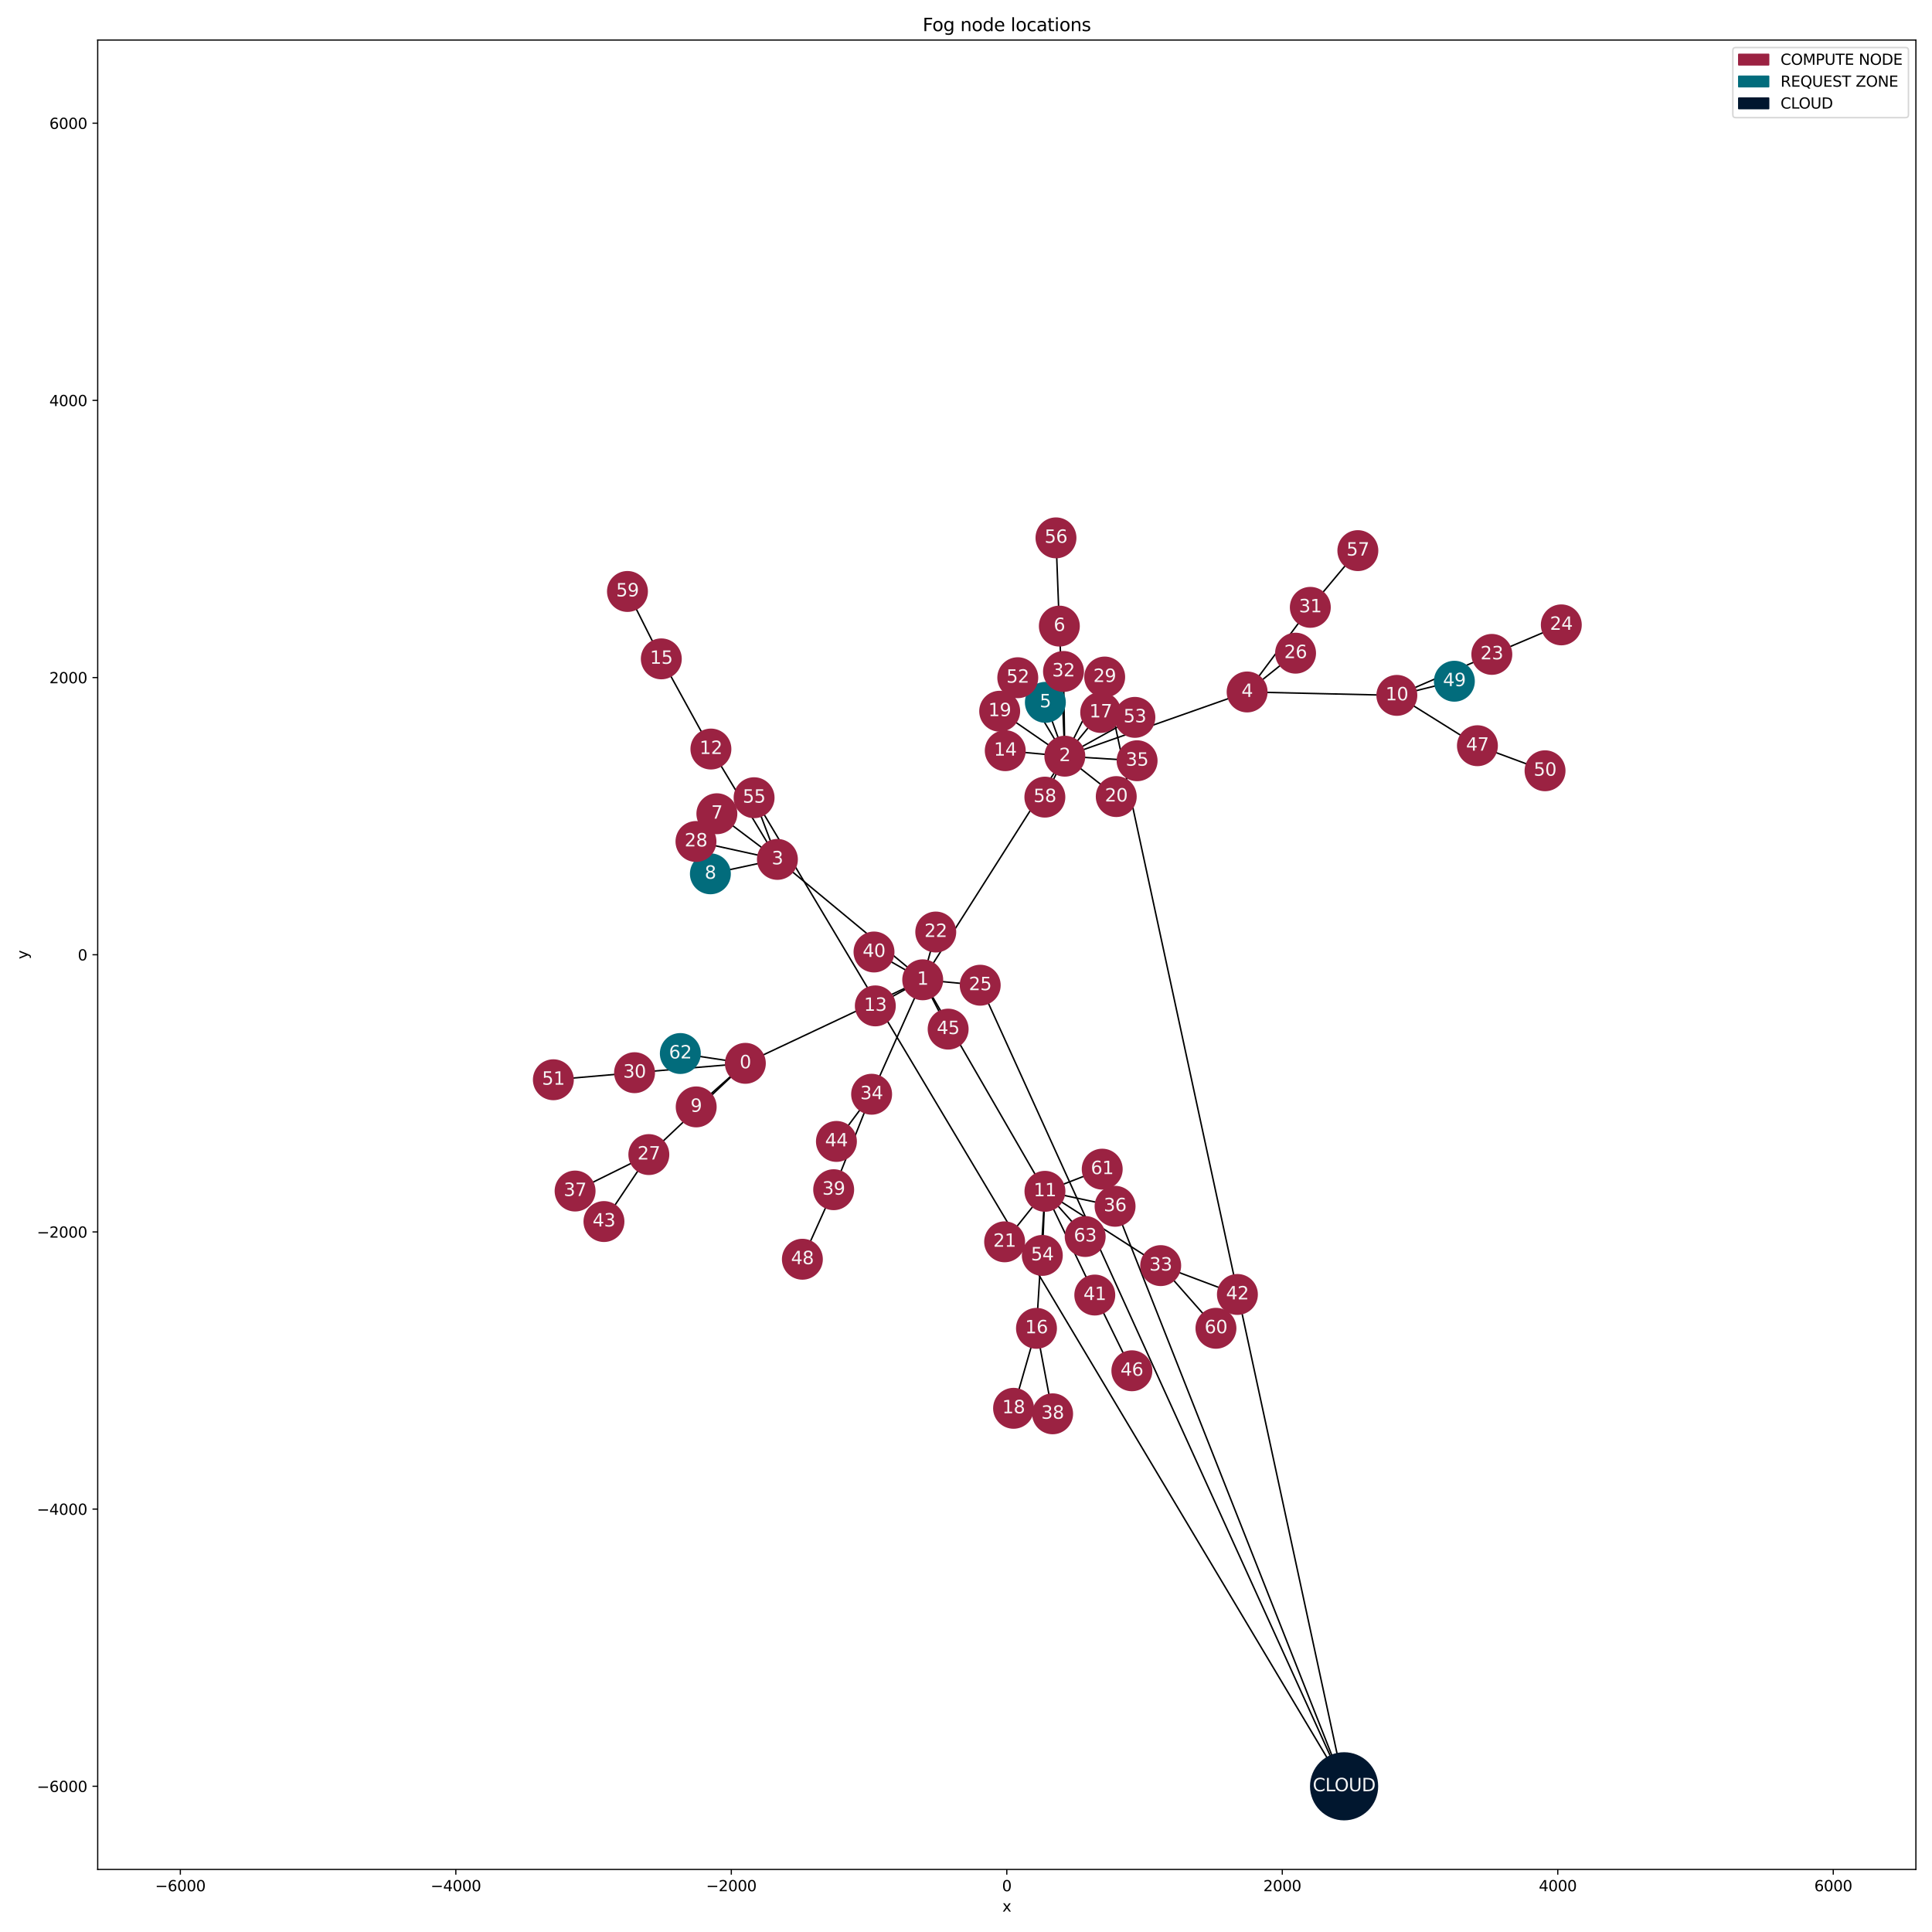 <?xml version="1.0" encoding="utf-8" standalone="no"?>
<!DOCTYPE svg PUBLIC "-//W3C//DTD SVG 1.1//EN"
  "http://www.w3.org/Graphics/SVG/1.1/DTD/svg11.dtd">
<svg xmlns:xlink="http://www.w3.org/1999/xlink" width="1296pt" height="1296pt" viewBox="0 0 1296 1296" xmlns="http://www.w3.org/2000/svg" version="1.1">
 <defs>
  <style type="text/css">*{stroke-linejoin: round; stroke-linecap: butt}</style>
 </defs>
 <g id="figure_1">
  <g id="patch_1">
   <path d="M 0 1296 
L 1296 1296 
L 1296 0 
L 0 0 
z
" style="fill: #ffffff"/>
  </g>
  <g id="axes_1">
   <g id="patch_2">
    <path d="M 65.54 1254.04 
L 1285.2 1254.04 
L 1285.2 26.88 
L 65.54 26.88 
z
" style="fill: #ffffff"/>
   </g>
   <g id="LineCollection_1">
    <path d="M 499.991 713.288 
L 618.969 657.259 
" clip-path="url(#pb67c27c4c5)" style="fill: none; stroke: #000000"/>
    <path d="M 499.991 713.288 
L 467.011 742.519 
" clip-path="url(#pb67c27c4c5)" style="fill: none; stroke: #000000"/>
    <path d="M 499.991 713.288 
L 435.243 774.499 
" clip-path="url(#pb67c27c4c5)" style="fill: none; stroke: #000000"/>
    <path d="M 499.991 713.288 
L 425.66 719.572 
" clip-path="url(#pb67c27c4c5)" style="fill: none; stroke: #000000"/>
    <path d="M 499.991 713.288 
L 456.372 706.706 
" clip-path="url(#pb67c27c4c5)" style="fill: none; stroke: #000000"/>
    <path d="M 618.969 657.259 
L 714.293 507.253 
" clip-path="url(#pb67c27c4c5)" style="fill: none; stroke: #000000"/>
    <path d="M 618.969 657.259 
L 521.492 576.489 
" clip-path="url(#pb67c27c4c5)" style="fill: none; stroke: #000000"/>
    <path d="M 618.969 657.259 
L 700.959 799.145 
" clip-path="url(#pb67c27c4c5)" style="fill: none; stroke: #000000"/>
    <path d="M 618.969 657.259 
L 587.171 674.759 
" clip-path="url(#pb67c27c4c5)" style="fill: none; stroke: #000000"/>
    <path d="M 618.969 657.259 
L 627.713 625.208 
" clip-path="url(#pb67c27c4c5)" style="fill: none; stroke: #000000"/>
    <path d="M 618.969 657.259 
L 657.533 660.89 
" clip-path="url(#pb67c27c4c5)" style="fill: none; stroke: #000000"/>
    <path d="M 618.969 657.259 
L 584.687 734.026 
" clip-path="url(#pb67c27c4c5)" style="fill: none; stroke: #000000"/>
    <path d="M 618.969 657.259 
L 586.29 638.606 
" clip-path="url(#pb67c27c4c5)" style="fill: none; stroke: #000000"/>
    <path d="M 618.969 657.259 
L 636.023 690.346 
" clip-path="url(#pb67c27c4c5)" style="fill: none; stroke: #000000"/>
    <path d="M 714.293 507.253 
L 836.585 464.174 
" clip-path="url(#pb67c27c4c5)" style="fill: none; stroke: #000000"/>
    <path d="M 714.293 507.253 
L 701.239 471.139 
" clip-path="url(#pb67c27c4c5)" style="fill: none; stroke: #000000"/>
    <path d="M 714.293 507.253 
L 710.617 419.993 
" clip-path="url(#pb67c27c4c5)" style="fill: none; stroke: #000000"/>
    <path d="M 714.293 507.253 
L 674.333 503.576 
" clip-path="url(#pb67c27c4c5)" style="fill: none; stroke: #000000"/>
    <path d="M 714.293 507.253 
L 738.363 477.926 
" clip-path="url(#pb67c27c4c5)" style="fill: none; stroke: #000000"/>
    <path d="M 714.293 507.253 
L 670.593 477.097 
" clip-path="url(#pb67c27c4c5)" style="fill: none; stroke: #000000"/>
    <path d="M 714.293 507.253 
L 748.791 534.353 
" clip-path="url(#pb67c27c4c5)" style="fill: none; stroke: #000000"/>
    <path d="M 714.293 507.253 
L 741.028 454.155 
" clip-path="url(#pb67c27c4c5)" style="fill: none; stroke: #000000"/>
    <path d="M 714.293 507.253 
L 713.406 450.419 
" clip-path="url(#pb67c27c4c5)" style="fill: none; stroke: #000000"/>
    <path d="M 714.293 507.253 
L 762.775 510.312 
" clip-path="url(#pb67c27c4c5)" style="fill: none; stroke: #000000"/>
    <path d="M 714.293 507.253 
L 682.732 454.618 
" clip-path="url(#pb67c27c4c5)" style="fill: none; stroke: #000000"/>
    <path d="M 714.293 507.253 
L 761.288 481.214 
" clip-path="url(#pb67c27c4c5)" style="fill: none; stroke: #000000"/>
    <path d="M 714.293 507.253 
L 700.904 534.72 
" clip-path="url(#pb67c27c4c5)" style="fill: none; stroke: #000000"/>
    <path d="M 521.492 576.489 
L 480.883 545.86 
" clip-path="url(#pb67c27c4c5)" style="fill: none; stroke: #000000"/>
    <path d="M 521.492 576.489 
L 476.532 586.155 
" clip-path="url(#pb67c27c4c5)" style="fill: none; stroke: #000000"/>
    <path d="M 521.492 576.489 
L 476.884 502.462 
" clip-path="url(#pb67c27c4c5)" style="fill: none; stroke: #000000"/>
    <path d="M 521.492 576.489 
L 466.862 564.485 
" clip-path="url(#pb67c27c4c5)" style="fill: none; stroke: #000000"/>
    <path d="M 521.492 576.489 
L 505.85 535.116 
" clip-path="url(#pb67c27c4c5)" style="fill: none; stroke: #000000"/>
    <path d="M 836.585 464.174 
L 937.018 466.469 
" clip-path="url(#pb67c27c4c5)" style="fill: none; stroke: #000000"/>
    <path d="M 836.585 464.174 
L 869.069 438.153 
" clip-path="url(#pb67c27c4c5)" style="fill: none; stroke: #000000"/>
    <path d="M 836.585 464.174 
L 878.971 407.414 
" clip-path="url(#pb67c27c4c5)" style="fill: none; stroke: #000000"/>
    <path d="M 710.617 419.993 
L 708.356 360.803 
" clip-path="url(#pb67c27c4c5)" style="fill: none; stroke: #000000"/>
    <path d="M 937.018 466.469 
L 1000.729 438.971 
" clip-path="url(#pb67c27c4c5)" style="fill: none; stroke: #000000"/>
    <path d="M 937.018 466.469 
L 991.063 500.231 
" clip-path="url(#pb67c27c4c5)" style="fill: none; stroke: #000000"/>
    <path d="M 937.018 466.469 
L 975.597 456.971 
" clip-path="url(#pb67c27c4c5)" style="fill: none; stroke: #000000"/>
    <path d="M 700.959 799.145 
L 695.278 891.063 
" clip-path="url(#pb67c27c4c5)" style="fill: none; stroke: #000000"/>
    <path d="M 700.959 799.145 
L 673.919 833.023 
" clip-path="url(#pb67c27c4c5)" style="fill: none; stroke: #000000"/>
    <path d="M 700.959 799.145 
L 778.609 848.984 
" clip-path="url(#pb67c27c4c5)" style="fill: none; stroke: #000000"/>
    <path d="M 700.959 799.145 
L 748 809.186 
" clip-path="url(#pb67c27c4c5)" style="fill: none; stroke: #000000"/>
    <path d="M 700.959 799.145 
L 734.397 868.728 
" clip-path="url(#pb67c27c4c5)" style="fill: none; stroke: #000000"/>
    <path d="M 700.959 799.145 
L 699.192 842.141 
" clip-path="url(#pb67c27c4c5)" style="fill: none; stroke: #000000"/>
    <path d="M 700.959 799.145 
L 739.376 784.277 
" clip-path="url(#pb67c27c4c5)" style="fill: none; stroke: #000000"/>
    <path d="M 700.959 799.145 
L 727.948 829.456 
" clip-path="url(#pb67c27c4c5)" style="fill: none; stroke: #000000"/>
    <path d="M 476.884 502.462 
L 443.611 441.973 
" clip-path="url(#pb67c27c4c5)" style="fill: none; stroke: #000000"/>
    <path d="M 443.611 441.973 
L 420.907 396.764 
" clip-path="url(#pb67c27c4c5)" style="fill: none; stroke: #000000"/>
    <path d="M 695.278 891.063 
L 679.911 944.704 
" clip-path="url(#pb67c27c4c5)" style="fill: none; stroke: #000000"/>
    <path d="M 695.278 891.063 
L 706.105 948.396 
" clip-path="url(#pb67c27c4c5)" style="fill: none; stroke: #000000"/>
    <path d="M 1000.729 438.971 
L 1047.333 419.17 
" clip-path="url(#pb67c27c4c5)" style="fill: none; stroke: #000000"/>
    <path d="M 657.533 660.89 
L 901.627 1198.26 
" clip-path="url(#pb67c27c4c5)" style="fill: none; stroke: #000000"/>
    <path d="M 435.243 774.499 
L 385.776 798.958 
" clip-path="url(#pb67c27c4c5)" style="fill: none; stroke: #000000"/>
    <path d="M 435.243 774.499 
L 405.139 819.424 
" clip-path="url(#pb67c27c4c5)" style="fill: none; stroke: #000000"/>
    <path d="M 741.028 454.155 
L 901.627 1198.26 
" clip-path="url(#pb67c27c4c5)" style="fill: none; stroke: #000000"/>
    <path d="M 425.66 719.572 
L 371.203 724.305 
" clip-path="url(#pb67c27c4c5)" style="fill: none; stroke: #000000"/>
    <path d="M 878.971 407.414 
L 910.859 369.367 
" clip-path="url(#pb67c27c4c5)" style="fill: none; stroke: #000000"/>
    <path d="M 778.609 848.984 
L 830.063 868.331 
" clip-path="url(#pb67c27c4c5)" style="fill: none; stroke: #000000"/>
    <path d="M 778.609 848.984 
L 815.666 891.026 
" clip-path="url(#pb67c27c4c5)" style="fill: none; stroke: #000000"/>
    <path d="M 584.687 734.026 
L 559.234 798.062 
" clip-path="url(#pb67c27c4c5)" style="fill: none; stroke: #000000"/>
    <path d="M 584.687 734.026 
L 561.083 765.681 
" clip-path="url(#pb67c27c4c5)" style="fill: none; stroke: #000000"/>
    <path d="M 748 809.186 
L 901.627 1198.26 
" clip-path="url(#pb67c27c4c5)" style="fill: none; stroke: #000000"/>
    <path d="M 559.234 798.062 
L 538.243 844.706 
" clip-path="url(#pb67c27c4c5)" style="fill: none; stroke: #000000"/>
    <path d="M 734.397 868.728 
L 759.263 919.528 
" clip-path="url(#pb67c27c4c5)" style="fill: none; stroke: #000000"/>
    <path d="M 991.063 500.231 
L 1036.43 517.039 
" clip-path="url(#pb67c27c4c5)" style="fill: none; stroke: #000000"/>
    <path d="M 505.85 535.116 
L 901.627 1198.26 
" clip-path="url(#pb67c27c4c5)" style="fill: none; stroke: #000000"/>
   </g>
   <g id="matplotlib.axis_1">
    <g id="xtick_1">
     <g id="line2d_1">
      <defs>
       <path id="mb052911d18" d="M 0 0 
L 0 3.5 
" style="stroke: #000000; stroke-width: 0.8"/>
      </defs>
      <g>
       <use xlink:href="#mb052911d18" x="120.979" y="1254.04" style="stroke: #000000; stroke-width: 0.8"/>
      </g>
     </g>
     <g id="text_1">
      <!-- −6000 -->
      <g transform="translate(104.064 1268.638) scale(0.1 -0.1)">
       <defs>
        <path id="DejaVuSans-2212" d="M 678 2272 
L 4684 2272 
L 4684 1741 
L 678 1741 
L 678 2272 
z
" transform="scale(0.016)"/>
        <path id="DejaVuSans-36" d="M 2113 2584 
Q 1688 2584 1439 2293 
Q 1191 2003 1191 1497 
Q 1191 994 1439 701 
Q 1688 409 2113 409 
Q 2538 409 2786 701 
Q 3034 994 3034 1497 
Q 3034 2003 2786 2293 
Q 2538 2584 2113 2584 
z
M 3366 4563 
L 3366 3988 
Q 3128 4100 2886 4159 
Q 2644 4219 2406 4219 
Q 1781 4219 1451 3797 
Q 1122 3375 1075 2522 
Q 1259 2794 1537 2939 
Q 1816 3084 2150 3084 
Q 2853 3084 3261 2657 
Q 3669 2231 3669 1497 
Q 3669 778 3244 343 
Q 2819 -91 2113 -91 
Q 1303 -91 875 529 
Q 447 1150 447 2328 
Q 447 3434 972 4092 
Q 1497 4750 2381 4750 
Q 2619 4750 2861 4703 
Q 3103 4656 3366 4563 
z
" transform="scale(0.016)"/>
        <path id="DejaVuSans-30" d="M 2034 4250 
Q 1547 4250 1301 3770 
Q 1056 3291 1056 2328 
Q 1056 1369 1301 889 
Q 1547 409 2034 409 
Q 2525 409 2770 889 
Q 3016 1369 3016 2328 
Q 3016 3291 2770 3770 
Q 2525 4250 2034 4250 
z
M 2034 4750 
Q 2819 4750 3233 4129 
Q 3647 3509 3647 2328 
Q 3647 1150 3233 529 
Q 2819 -91 2034 -91 
Q 1250 -91 836 529 
Q 422 1150 422 2328 
Q 422 3509 836 4129 
Q 1250 4750 2034 4750 
z
" transform="scale(0.016)"/>
       </defs>
       <use xlink:href="#DejaVuSans-2212"/>
       <use xlink:href="#DejaVuSans-36" x="83.789"/>
       <use xlink:href="#DejaVuSans-30" x="147.412"/>
       <use xlink:href="#DejaVuSans-30" x="211.035"/>
       <use xlink:href="#DejaVuSans-30" x="274.658"/>
      </g>
     </g>
    </g>
    <g id="xtick_2">
     <g id="line2d_2">
      <g>
       <use xlink:href="#mb052911d18" x="305.776" y="1254.04" style="stroke: #000000; stroke-width: 0.8"/>
      </g>
     </g>
     <g id="text_2">
      <!-- −4000 -->
      <g transform="translate(288.861 1268.638) scale(0.1 -0.1)">
       <defs>
        <path id="DejaVuSans-34" d="M 2419 4116 
L 825 1625 
L 2419 1625 
L 2419 4116 
z
M 2253 4666 
L 3047 4666 
L 3047 1625 
L 3713 1625 
L 3713 1100 
L 3047 1100 
L 3047 0 
L 2419 0 
L 2419 1100 
L 313 1100 
L 313 1709 
L 2253 4666 
z
" transform="scale(0.016)"/>
       </defs>
       <use xlink:href="#DejaVuSans-2212"/>
       <use xlink:href="#DejaVuSans-34" x="83.789"/>
       <use xlink:href="#DejaVuSans-30" x="147.412"/>
       <use xlink:href="#DejaVuSans-30" x="211.035"/>
       <use xlink:href="#DejaVuSans-30" x="274.658"/>
      </g>
     </g>
    </g>
    <g id="xtick_3">
     <g id="line2d_3">
      <g>
       <use xlink:href="#mb052911d18" x="490.573" y="1254.04" style="stroke: #000000; stroke-width: 0.8"/>
      </g>
     </g>
     <g id="text_3">
      <!-- −2000 -->
      <g transform="translate(473.658 1268.638) scale(0.1 -0.1)">
       <defs>
        <path id="DejaVuSans-32" d="M 1228 531 
L 3431 531 
L 3431 0 
L 469 0 
L 469 531 
Q 828 903 1448 1529 
Q 2069 2156 2228 2338 
Q 2531 2678 2651 2914 
Q 2772 3150 2772 3378 
Q 2772 3750 2511 3984 
Q 2250 4219 1831 4219 
Q 1534 4219 1204 4116 
Q 875 4013 500 3803 
L 500 4441 
Q 881 4594 1212 4672 
Q 1544 4750 1819 4750 
Q 2544 4750 2975 4387 
Q 3406 4025 3406 3419 
Q 3406 3131 3298 2873 
Q 3191 2616 2906 2266 
Q 2828 2175 2409 1742 
Q 1991 1309 1228 531 
z
" transform="scale(0.016)"/>
       </defs>
       <use xlink:href="#DejaVuSans-2212"/>
       <use xlink:href="#DejaVuSans-32" x="83.789"/>
       <use xlink:href="#DejaVuSans-30" x="147.412"/>
       <use xlink:href="#DejaVuSans-30" x="211.035"/>
       <use xlink:href="#DejaVuSans-30" x="274.658"/>
      </g>
     </g>
    </g>
    <g id="xtick_4">
     <g id="line2d_4">
      <g>
       <use xlink:href="#mb052911d18" x="675.37" y="1254.04" style="stroke: #000000; stroke-width: 0.8"/>
      </g>
     </g>
     <g id="text_4">
      <!-- 0 -->
      <g transform="translate(672.189 1268.638) scale(0.1 -0.1)">
       <use xlink:href="#DejaVuSans-30"/>
      </g>
     </g>
    </g>
    <g id="xtick_5">
     <g id="line2d_5">
      <g>
       <use xlink:href="#mb052911d18" x="860.167" y="1254.04" style="stroke: #000000; stroke-width: 0.8"/>
      </g>
     </g>
     <g id="text_5">
      <!-- 2000 -->
      <g transform="translate(847.442 1268.638) scale(0.1 -0.1)">
       <use xlink:href="#DejaVuSans-32"/>
       <use xlink:href="#DejaVuSans-30" x="63.623"/>
       <use xlink:href="#DejaVuSans-30" x="127.246"/>
       <use xlink:href="#DejaVuSans-30" x="190.869"/>
      </g>
     </g>
    </g>
    <g id="xtick_6">
     <g id="line2d_6">
      <g>
       <use xlink:href="#mb052911d18" x="1044.964" y="1254.04" style="stroke: #000000; stroke-width: 0.8"/>
      </g>
     </g>
     <g id="text_6">
      <!-- 4000 -->
      <g transform="translate(1032.239 1268.638) scale(0.1 -0.1)">
       <use xlink:href="#DejaVuSans-34"/>
       <use xlink:href="#DejaVuSans-30" x="63.623"/>
       <use xlink:href="#DejaVuSans-30" x="127.246"/>
       <use xlink:href="#DejaVuSans-30" x="190.869"/>
      </g>
     </g>
    </g>
    <g id="xtick_7">
     <g id="line2d_7">
      <g>
       <use xlink:href="#mb052911d18" x="1229.761" y="1254.04" style="stroke: #000000; stroke-width: 0.8"/>
      </g>
     </g>
     <g id="text_7">
      <!-- 6000 -->
      <g transform="translate(1217.036 1268.638) scale(0.1 -0.1)">
       <use xlink:href="#DejaVuSans-36"/>
       <use xlink:href="#DejaVuSans-30" x="63.623"/>
       <use xlink:href="#DejaVuSans-30" x="127.246"/>
       <use xlink:href="#DejaVuSans-30" x="190.869"/>
      </g>
     </g>
    </g>
    <g id="text_8">
     <!-- x -->
     <g transform="translate(672.411 1282.317) scale(0.1 -0.1)">
      <defs>
       <path id="DejaVuSans-78" d="M 3513 3500 
L 2247 1797 
L 3578 0 
L 2900 0 
L 1881 1375 
L 863 0 
L 184 0 
L 1544 1831 
L 300 3500 
L 978 3500 
L 1906 2253 
L 2834 3500 
L 3513 3500 
z
" transform="scale(0.016)"/>
      </defs>
      <use xlink:href="#DejaVuSans-78"/>
     </g>
    </g>
   </g>
   <g id="matplotlib.axis_2">
    <g id="ytick_1">
     <g id="line2d_8">
      <defs>
       <path id="m256fe34571" d="M 0 0 
L -3.5 0 
" style="stroke: #000000; stroke-width: 0.8"/>
      </defs>
      <g>
       <use xlink:href="#m256fe34571" x="65.54" y="1198.26" style="stroke: #000000; stroke-width: 0.8"/>
      </g>
     </g>
     <g id="text_9">
      <!-- −6000 -->
      <g transform="translate(24.71 1202.059) scale(0.1 -0.1)">
       <use xlink:href="#DejaVuSans-2212"/>
       <use xlink:href="#DejaVuSans-36" x="83.789"/>
       <use xlink:href="#DejaVuSans-30" x="147.412"/>
       <use xlink:href="#DejaVuSans-30" x="211.035"/>
       <use xlink:href="#DejaVuSans-30" x="274.658"/>
      </g>
     </g>
    </g>
    <g id="ytick_2">
     <g id="line2d_9">
      <g>
       <use xlink:href="#m256fe34571" x="65.54" y="1012.327" style="stroke: #000000; stroke-width: 0.8"/>
      </g>
     </g>
     <g id="text_10">
      <!-- −4000 -->
      <g transform="translate(24.71 1016.126) scale(0.1 -0.1)">
       <use xlink:href="#DejaVuSans-2212"/>
       <use xlink:href="#DejaVuSans-34" x="83.789"/>
       <use xlink:href="#DejaVuSans-30" x="147.412"/>
       <use xlink:href="#DejaVuSans-30" x="211.035"/>
       <use xlink:href="#DejaVuSans-30" x="274.658"/>
      </g>
     </g>
    </g>
    <g id="ytick_3">
     <g id="line2d_10">
      <g>
       <use xlink:href="#m256fe34571" x="65.54" y="826.393" style="stroke: #000000; stroke-width: 0.8"/>
      </g>
     </g>
     <g id="text_11">
      <!-- −2000 -->
      <g transform="translate(24.71 830.193) scale(0.1 -0.1)">
       <use xlink:href="#DejaVuSans-2212"/>
       <use xlink:href="#DejaVuSans-32" x="83.789"/>
       <use xlink:href="#DejaVuSans-30" x="147.412"/>
       <use xlink:href="#DejaVuSans-30" x="211.035"/>
       <use xlink:href="#DejaVuSans-30" x="274.658"/>
      </g>
     </g>
    </g>
    <g id="ytick_4">
     <g id="line2d_11">
      <g>
       <use xlink:href="#m256fe34571" x="65.54" y="640.46" style="stroke: #000000; stroke-width: 0.8"/>
      </g>
     </g>
     <g id="text_12">
      <!-- 0 -->
      <g transform="translate(52.178 644.259) scale(0.1 -0.1)">
       <use xlink:href="#DejaVuSans-30"/>
      </g>
     </g>
    </g>
    <g id="ytick_5">
     <g id="line2d_12">
      <g>
       <use xlink:href="#m256fe34571" x="65.54" y="454.527" style="stroke: #000000; stroke-width: 0.8"/>
      </g>
     </g>
     <g id="text_13">
      <!-- 2000 -->
      <g transform="translate(33.09 458.326) scale(0.1 -0.1)">
       <use xlink:href="#DejaVuSans-32"/>
       <use xlink:href="#DejaVuSans-30" x="63.623"/>
       <use xlink:href="#DejaVuSans-30" x="127.246"/>
       <use xlink:href="#DejaVuSans-30" x="190.869"/>
      </g>
     </g>
    </g>
    <g id="ytick_6">
     <g id="line2d_13">
      <g>
       <use xlink:href="#m256fe34571" x="65.54" y="268.593" style="stroke: #000000; stroke-width: 0.8"/>
      </g>
     </g>
     <g id="text_14">
      <!-- 4000 -->
      <g transform="translate(33.09 272.393) scale(0.1 -0.1)">
       <use xlink:href="#DejaVuSans-34"/>
       <use xlink:href="#DejaVuSans-30" x="63.623"/>
       <use xlink:href="#DejaVuSans-30" x="127.246"/>
       <use xlink:href="#DejaVuSans-30" x="190.869"/>
      </g>
     </g>
    </g>
    <g id="ytick_7">
     <g id="line2d_14">
      <g>
       <use xlink:href="#m256fe34571" x="65.54" y="82.66" style="stroke: #000000; stroke-width: 0.8"/>
      </g>
     </g>
     <g id="text_15">
      <!-- 6000 -->
      <g transform="translate(33.09 86.459) scale(0.1 -0.1)">
       <use xlink:href="#DejaVuSans-36"/>
       <use xlink:href="#DejaVuSans-30" x="63.623"/>
       <use xlink:href="#DejaVuSans-30" x="127.246"/>
       <use xlink:href="#DejaVuSans-30" x="190.869"/>
      </g>
     </g>
    </g>
    <g id="text_16">
     <!-- y -->
     <g transform="translate(18.631 643.419) rotate(-90) scale(0.1 -0.1)">
      <defs>
       <path id="DejaVuSans-79" d="M 2059 -325 
Q 1816 -950 1584 -1140 
Q 1353 -1331 966 -1331 
L 506 -1331 
L 506 -850 
L 844 -850 
Q 1081 -850 1212 -737 
Q 1344 -625 1503 -206 
L 1606 56 
L 191 3500 
L 800 3500 
L 1894 763 
L 2988 3500 
L 3597 3500 
L 2059 -325 
z
" transform="scale(0.016)"/>
      </defs>
      <use xlink:href="#DejaVuSans-79"/>
     </g>
    </g>
   </g>
   <g id="PathCollection_1">
    <path d="M 499.991 726.517 
C 503.499 726.517 506.864 725.123 509.345 722.642 
C 511.826 720.162 513.22 716.797 513.22 713.288 
C 513.22 709.78 511.826 706.415 509.345 703.934 
C 506.864 701.453 503.499 700.06 499.991 700.06 
C 496.483 700.06 493.118 701.453 490.637 703.934 
C 488.156 706.415 486.762 709.78 486.762 713.288 
C 486.762 716.797 488.156 720.162 490.637 722.642 
C 493.118 725.123 496.483 726.517 499.991 726.517 
z
" clip-path="url(#pb67c27c4c5)" style="fill: #9b2242; stroke: #9b2242"/>
    <path d="M 618.969 670.488 
C 622.478 670.488 625.843 669.094 628.323 666.613 
C 630.804 664.132 632.198 660.767 632.198 657.259 
C 632.198 653.751 630.804 650.386 628.323 647.905 
C 625.843 645.424 622.478 644.03 618.969 644.03 
C 615.461 644.03 612.096 645.424 609.615 647.905 
C 607.134 650.386 605.741 653.751 605.741 657.259 
C 605.741 660.767 607.134 664.132 609.615 666.613 
C 612.096 669.094 615.461 670.488 618.969 670.488 
z
" clip-path="url(#pb67c27c4c5)" style="fill: #9b2242; stroke: #9b2242"/>
    <path d="M 714.293 520.482 
C 717.802 520.482 721.167 519.088 723.648 516.607 
C 726.128 514.127 727.522 510.761 727.522 507.253 
C 727.522 503.745 726.128 500.38 723.648 497.899 
C 721.167 495.418 717.802 494.024 714.293 494.024 
C 710.785 494.024 707.42 495.418 704.939 497.899 
C 702.459 500.38 701.065 503.745 701.065 507.253 
C 701.065 510.761 702.459 514.127 704.939 516.607 
C 707.42 519.088 710.785 520.482 714.293 520.482 
z
" clip-path="url(#pb67c27c4c5)" style="fill: #9b2242; stroke: #9b2242"/>
    <path d="M 521.492 589.718 
C 525 589.718 528.365 588.324 530.846 585.843 
C 533.327 583.362 534.72 579.997 534.72 576.489 
C 534.72 572.98 533.327 569.615 530.846 567.135 
C 528.365 564.654 525 563.26 521.492 563.26 
C 517.983 563.26 514.618 564.654 512.138 567.135 
C 509.657 569.615 508.263 572.98 508.263 576.489 
C 508.263 579.997 509.657 583.362 512.138 585.843 
C 514.618 588.324 517.983 589.718 521.492 589.718 
z
" clip-path="url(#pb67c27c4c5)" style="fill: #9b2242; stroke: #9b2242"/>
    <path d="M 836.585 477.403 
C 840.094 477.403 843.459 476.009 845.939 473.528 
C 848.42 471.047 849.814 467.682 849.814 464.174 
C 849.814 460.665 848.42 457.3 845.939 454.82 
C 843.459 452.339 840.094 450.945 836.585 450.945 
C 833.077 450.945 829.712 452.339 827.231 454.82 
C 824.75 457.3 823.357 460.665 823.357 464.174 
C 823.357 467.682 824.75 471.047 827.231 473.528 
C 829.712 476.009 833.077 477.403 836.585 477.403 
z
" clip-path="url(#pb67c27c4c5)" style="fill: #9b2242; stroke: #9b2242"/>
    <path d="M 701.239 484.367 
C 704.747 484.367 708.112 482.973 710.593 480.493 
C 713.074 478.012 714.468 474.647 714.468 471.139 
C 714.468 467.63 713.074 464.265 710.593 461.784 
C 708.112 459.304 704.747 457.91 701.239 457.91 
C 697.731 457.91 694.365 459.304 691.885 461.784 
C 689.404 464.265 688.01 467.63 688.01 471.139 
C 688.01 474.647 689.404 478.012 691.885 480.493 
C 694.365 482.973 697.731 484.367 701.239 484.367 
z
" clip-path="url(#pb67c27c4c5)" style="fill: #026c7c; stroke: #026c7c"/>
    <path d="M 710.617 433.221 
C 714.125 433.221 717.491 431.827 719.971 429.347 
C 722.452 426.866 723.846 423.501 723.846 419.993 
C 723.846 416.484 722.452 413.119 719.971 410.638 
C 717.491 408.158 714.125 406.764 710.617 406.764 
C 707.109 406.764 703.744 408.158 701.263 410.638 
C 698.782 413.119 697.388 416.484 697.388 419.993 
C 697.388 423.501 698.782 426.866 701.263 429.347 
C 703.744 431.827 707.109 433.221 710.617 433.221 
z
" clip-path="url(#pb67c27c4c5)" style="fill: #9b2242; stroke: #9b2242"/>
    <path d="M 480.883 559.089 
C 484.392 559.089 487.757 557.695 490.237 555.214 
C 492.718 552.734 494.112 549.369 494.112 545.86 
C 494.112 542.352 492.718 538.987 490.237 536.506 
C 487.757 534.025 484.392 532.632 480.883 532.632 
C 477.375 532.632 474.01 534.025 471.529 536.506 
C 469.048 538.987 467.655 542.352 467.655 545.86 
C 467.655 549.369 469.048 552.734 471.529 555.214 
C 474.01 557.695 477.375 559.089 480.883 559.089 
z
" clip-path="url(#pb67c27c4c5)" style="fill: #9b2242; stroke: #9b2242"/>
    <path d="M 476.532 599.384 
C 480.04 599.384 483.405 597.99 485.886 595.509 
C 488.367 593.028 489.76 589.663 489.76 586.155 
C 489.76 582.647 488.367 579.282 485.886 576.801 
C 483.405 574.32 480.04 572.926 476.532 572.926 
C 473.023 572.926 469.658 574.32 467.178 576.801 
C 464.697 579.282 463.303 582.647 463.303 586.155 
C 463.303 589.663 464.697 593.028 467.178 595.509 
C 469.658 597.99 473.023 599.384 476.532 599.384 
z
" clip-path="url(#pb67c27c4c5)" style="fill: #026c7c; stroke: #026c7c"/>
    <path d="M 467.011 755.748 
C 470.519 755.748 473.884 754.354 476.365 751.873 
C 478.846 749.392 480.24 746.027 480.24 742.519 
C 480.24 739.01 478.846 735.645 476.365 733.165 
C 473.884 730.684 470.519 729.29 467.011 729.29 
C 463.503 729.29 460.138 730.684 457.657 733.165 
C 455.176 735.645 453.782 739.01 453.782 742.519 
C 453.782 746.027 455.176 749.392 457.657 751.873 
C 460.138 754.354 463.503 755.748 467.011 755.748 
z
" clip-path="url(#pb67c27c4c5)" style="fill: #9b2242; stroke: #9b2242"/>
    <path d="M 937.018 479.697 
C 940.526 479.697 943.891 478.303 946.372 475.823 
C 948.853 473.342 950.247 469.977 950.247 466.469 
C 950.247 462.96 948.853 459.595 946.372 457.114 
C 943.891 454.634 940.526 453.24 937.018 453.24 
C 933.51 453.24 930.144 454.634 927.664 457.114 
C 925.183 459.595 923.789 462.96 923.789 466.469 
C 923.789 469.977 925.183 473.342 927.664 475.823 
C 930.144 478.303 933.51 479.697 937.018 479.697 
z
" clip-path="url(#pb67c27c4c5)" style="fill: #9b2242; stroke: #9b2242"/>
    <path d="M 700.959 812.373 
C 704.467 812.373 707.832 810.979 710.313 808.499 
C 712.794 806.018 714.188 802.653 714.188 799.145 
C 714.188 795.636 712.794 792.271 710.313 789.79 
C 707.832 787.31 704.467 785.916 700.959 785.916 
C 697.451 785.916 694.085 787.31 691.605 789.79 
C 689.124 792.271 687.73 795.636 687.73 799.145 
C 687.73 802.653 689.124 806.018 691.605 808.499 
C 694.085 810.979 697.451 812.373 700.959 812.373 
z
" clip-path="url(#pb67c27c4c5)" style="fill: #9b2242; stroke: #9b2242"/>
    <path d="M 476.884 515.691 
C 480.392 515.691 483.757 514.297 486.238 511.816 
C 488.719 509.336 490.113 505.97 490.113 502.462 
C 490.113 498.954 488.719 495.589 486.238 493.108 
C 483.757 490.627 480.392 489.233 476.884 489.233 
C 473.376 489.233 470.011 490.627 467.53 493.108 
C 465.049 495.589 463.655 498.954 463.655 502.462 
C 463.655 505.97 465.049 509.336 467.53 511.816 
C 470.011 514.297 473.376 515.691 476.884 515.691 
z
" clip-path="url(#pb67c27c4c5)" style="fill: #9b2242; stroke: #9b2242"/>
    <path d="M 587.171 687.988 
C 590.679 687.988 594.044 686.594 596.525 684.113 
C 599.006 681.632 600.4 678.267 600.4 674.759 
C 600.4 671.251 599.006 667.886 596.525 665.405 
C 594.044 662.924 590.679 661.53 587.171 661.53 
C 583.662 661.53 580.297 662.924 577.817 665.405 
C 575.336 667.886 573.942 671.251 573.942 674.759 
C 573.942 678.267 575.336 681.632 577.817 684.113 
C 580.297 686.594 583.662 687.988 587.171 687.988 
z
" clip-path="url(#pb67c27c4c5)" style="fill: #9b2242; stroke: #9b2242"/>
    <path d="M 674.333 516.805 
C 677.841 516.805 681.206 515.411 683.687 512.931 
C 686.168 510.45 687.562 507.085 687.562 503.576 
C 687.562 500.068 686.168 496.703 683.687 494.222 
C 681.206 491.742 677.841 490.348 674.333 490.348 
C 670.825 490.348 667.46 491.742 664.979 494.222 
C 662.498 496.703 661.104 500.068 661.104 503.576 
C 661.104 507.085 662.498 510.45 664.979 512.931 
C 667.46 515.411 670.825 516.805 674.333 516.805 
z
" clip-path="url(#pb67c27c4c5)" style="fill: #9b2242; stroke: #9b2242"/>
    <path d="M 443.611 455.201 
C 447.119 455.201 450.484 453.808 452.965 451.327 
C 455.446 448.846 456.84 445.481 456.84 441.973 
C 456.84 438.464 455.446 435.099 452.965 432.619 
C 450.484 430.138 447.119 428.744 443.611 428.744 
C 440.103 428.744 436.738 430.138 434.257 432.619 
C 431.776 435.099 430.382 438.464 430.382 441.973 
C 430.382 445.481 431.776 448.846 434.257 451.327 
C 436.738 453.808 440.103 455.201 443.611 455.201 
z
" clip-path="url(#pb67c27c4c5)" style="fill: #9b2242; stroke: #9b2242"/>
    <path d="M 695.278 904.292 
C 698.786 904.292 702.151 902.898 704.632 900.417 
C 707.113 897.936 708.507 894.571 708.507 891.063 
C 708.507 887.555 707.113 884.189 704.632 881.709 
C 702.151 879.228 698.786 877.834 695.278 877.834 
C 691.77 877.834 688.404 879.228 685.924 881.709 
C 683.443 884.189 682.049 887.555 682.049 891.063 
C 682.049 894.571 683.443 897.936 685.924 900.417 
C 688.404 902.898 691.77 904.292 695.278 904.292 
z
" clip-path="url(#pb67c27c4c5)" style="fill: #9b2242; stroke: #9b2242"/>
    <path d="M 738.363 491.154 
C 741.871 491.154 745.236 489.761 747.717 487.28 
C 750.198 484.799 751.592 481.434 751.592 477.926 
C 751.592 474.417 750.198 471.052 747.717 468.572 
C 745.236 466.091 741.871 464.697 738.363 464.697 
C 734.855 464.697 731.49 466.091 729.009 468.572 
C 726.528 471.052 725.134 474.417 725.134 477.926 
C 725.134 481.434 726.528 484.799 729.009 487.28 
C 731.49 489.761 734.855 491.154 738.363 491.154 
z
" clip-path="url(#pb67c27c4c5)" style="fill: #9b2242; stroke: #9b2242"/>
    <path d="M 679.911 957.932 
C 683.42 957.932 686.785 956.538 689.265 954.058 
C 691.746 951.577 693.14 948.212 693.14 944.704 
C 693.14 941.195 691.746 937.83 689.265 935.349 
C 686.785 932.869 683.42 931.475 679.911 931.475 
C 676.403 931.475 673.038 932.869 670.557 935.349 
C 668.076 937.83 666.683 941.195 666.683 944.704 
C 666.683 948.212 668.076 951.577 670.557 954.058 
C 673.038 956.538 676.403 957.932 679.911 957.932 
z
" clip-path="url(#pb67c27c4c5)" style="fill: #9b2242; stroke: #9b2242"/>
    <path d="M 670.593 490.326 
C 674.101 490.326 677.466 488.932 679.947 486.451 
C 682.428 483.971 683.821 480.605 683.821 477.097 
C 683.821 473.589 682.428 470.224 679.947 467.743 
C 677.466 465.262 674.101 463.868 670.593 463.868 
C 667.084 463.868 663.719 465.262 661.239 467.743 
C 658.758 470.224 657.364 473.589 657.364 477.097 
C 657.364 480.605 658.758 483.971 661.239 486.451 
C 663.719 488.932 667.084 490.326 670.593 490.326 
z
" clip-path="url(#pb67c27c4c5)" style="fill: #9b2242; stroke: #9b2242"/>
    <path d="M 748.791 547.581 
C 752.299 547.581 755.664 546.187 758.145 543.707 
C 760.626 541.226 762.02 537.861 762.02 534.353 
C 762.02 530.844 760.626 527.479 758.145 524.998 
C 755.664 522.518 752.299 521.124 748.791 521.124 
C 745.283 521.124 741.918 522.518 739.437 524.998 
C 736.956 527.479 735.562 530.844 735.562 534.353 
C 735.562 537.861 736.956 541.226 739.437 543.707 
C 741.918 546.187 745.283 547.581 748.791 547.581 
z
" clip-path="url(#pb67c27c4c5)" style="fill: #9b2242; stroke: #9b2242"/>
    <path d="M 673.919 846.251 
C 677.427 846.251 680.793 844.858 683.273 842.377 
C 685.754 839.896 687.148 836.531 687.148 833.023 
C 687.148 829.514 685.754 826.149 683.273 823.669 
C 680.793 821.188 677.427 819.794 673.919 819.794 
C 670.411 819.794 667.046 821.188 664.565 823.669 
C 662.084 826.149 660.69 829.514 660.69 833.023 
C 660.69 836.531 662.084 839.896 664.565 842.377 
C 667.046 844.858 670.411 846.251 673.919 846.251 
z
" clip-path="url(#pb67c27c4c5)" style="fill: #9b2242; stroke: #9b2242"/>
    <path d="M 627.713 638.437 
C 631.221 638.437 634.587 637.043 637.067 634.562 
C 639.548 632.082 640.942 628.716 640.942 625.208 
C 640.942 621.7 639.548 618.335 637.067 615.854 
C 634.587 613.373 631.221 611.979 627.713 611.979 
C 624.205 611.979 620.84 613.373 618.359 615.854 
C 615.878 618.335 614.484 621.7 614.484 625.208 
C 614.484 628.716 615.878 632.082 618.359 634.562 
C 620.84 637.043 624.205 638.437 627.713 638.437 
z
" clip-path="url(#pb67c27c4c5)" style="fill: #9b2242; stroke: #9b2242"/>
    <path d="M 1000.729 452.2 
C 1004.238 452.2 1007.603 450.806 1010.084 448.325 
C 1012.564 445.845 1013.958 442.48 1013.958 438.971 
C 1013.958 435.463 1012.564 432.098 1010.084 429.617 
C 1007.603 427.136 1004.238 425.743 1000.729 425.743 
C 997.221 425.743 993.856 427.136 991.375 429.617 
C 988.895 432.098 987.501 435.463 987.501 438.971 
C 987.501 442.48 988.895 445.845 991.375 448.325 
C 993.856 450.806 997.221 452.2 1000.729 452.2 
z
" clip-path="url(#pb67c27c4c5)" style="fill: #9b2242; stroke: #9b2242"/>
    <path d="M 1047.333 432.399 
C 1050.841 432.399 1054.207 431.005 1056.687 428.524 
C 1059.168 426.043 1060.562 422.678 1060.562 419.17 
C 1060.562 415.662 1059.168 412.297 1056.687 409.816 
C 1054.207 407.335 1050.841 405.941 1047.333 405.941 
C 1043.825 405.941 1040.46 407.335 1037.979 409.816 
C 1035.498 412.297 1034.104 415.662 1034.104 419.17 
C 1034.104 422.678 1035.498 426.043 1037.979 428.524 
C 1040.46 431.005 1043.825 432.399 1047.333 432.399 
z
" clip-path="url(#pb67c27c4c5)" style="fill: #9b2242; stroke: #9b2242"/>
    <path d="M 657.533 674.118 
C 661.042 674.118 664.407 672.725 666.887 670.244 
C 669.368 667.763 670.762 664.398 670.762 660.89 
C 670.762 657.381 669.368 654.016 666.887 651.536 
C 664.407 649.055 661.042 647.661 657.533 647.661 
C 654.025 647.661 650.66 649.055 648.179 651.536 
C 645.698 654.016 644.305 657.381 644.305 660.89 
C 644.305 664.398 645.698 667.763 648.179 670.244 
C 650.66 672.725 654.025 674.118 657.533 674.118 
z
" clip-path="url(#pb67c27c4c5)" style="fill: #9b2242; stroke: #9b2242"/>
    <path d="M 869.069 451.382 
C 872.578 451.382 875.943 449.988 878.423 447.507 
C 880.904 445.026 882.298 441.661 882.298 438.153 
C 882.298 434.645 880.904 431.28 878.423 428.799 
C 875.943 426.318 872.578 424.924 869.069 424.924 
C 865.561 424.924 862.196 426.318 859.715 428.799 
C 857.234 431.28 855.841 434.645 855.841 438.153 
C 855.841 441.661 857.234 445.026 859.715 447.507 
C 862.196 449.988 865.561 451.382 869.069 451.382 
z
" clip-path="url(#pb67c27c4c5)" style="fill: #9b2242; stroke: #9b2242"/>
    <path d="M 435.243 787.728 
C 438.751 787.728 442.116 786.334 444.597 783.853 
C 447.078 781.372 448.472 778.007 448.472 774.499 
C 448.472 770.99 447.078 767.625 444.597 765.145 
C 442.116 762.664 438.751 761.27 435.243 761.27 
C 431.735 761.27 428.37 762.664 425.889 765.145 
C 423.408 767.625 422.014 770.99 422.014 774.499 
C 422.014 778.007 423.408 781.372 425.889 783.853 
C 428.37 786.334 431.735 787.728 435.243 787.728 
z
" clip-path="url(#pb67c27c4c5)" style="fill: #9b2242; stroke: #9b2242"/>
    <path d="M 466.862 577.713 
C 470.37 577.713 473.735 576.32 476.216 573.839 
C 478.697 571.358 480.09 567.993 480.09 564.485 
C 480.09 560.976 478.697 557.611 476.216 555.131 
C 473.735 552.65 470.37 551.256 466.862 551.256 
C 463.353 551.256 459.988 552.65 457.508 555.131 
C 455.027 557.611 453.633 560.976 453.633 564.485 
C 453.633 567.993 455.027 571.358 457.508 573.839 
C 459.988 576.32 463.353 577.713 466.862 577.713 
z
" clip-path="url(#pb67c27c4c5)" style="fill: #9b2242; stroke: #9b2242"/>
    <path d="M 741.028 467.384 
C 744.536 467.384 747.901 465.99 750.382 463.509 
C 752.863 461.028 754.256 457.663 754.256 454.155 
C 754.256 450.647 752.863 447.282 750.382 444.801 
C 747.901 442.32 744.536 440.926 741.028 440.926 
C 737.519 440.926 734.154 442.32 731.673 444.801 
C 729.193 447.282 727.799 450.647 727.799 454.155 
C 727.799 457.663 729.193 461.028 731.673 463.509 
C 734.154 465.99 737.519 467.384 741.028 467.384 
z
" clip-path="url(#pb67c27c4c5)" style="fill: #9b2242; stroke: #9b2242"/>
    <path d="M 425.66 732.801 
C 429.168 732.801 432.533 731.407 435.014 728.926 
C 437.495 726.445 438.888 723.08 438.888 719.572 
C 438.888 716.064 437.495 712.698 435.014 710.218 
C 432.533 707.737 429.168 706.343 425.66 706.343 
C 422.151 706.343 418.786 707.737 416.306 710.218 
C 413.825 712.698 412.431 716.064 412.431 719.572 
C 412.431 723.08 413.825 726.445 416.306 728.926 
C 418.786 731.407 422.151 732.801 425.66 732.801 
z
" clip-path="url(#pb67c27c4c5)" style="fill: #9b2242; stroke: #9b2242"/>
    <path d="M 878.971 420.643 
C 882.479 420.643 885.844 419.249 888.325 416.768 
C 890.806 414.287 892.2 410.922 892.2 407.414 
C 892.2 403.906 890.806 400.54 888.325 398.06 
C 885.844 395.579 882.479 394.185 878.971 394.185 
C 875.463 394.185 872.097 395.579 869.617 398.06 
C 867.136 400.54 865.742 403.906 865.742 407.414 
C 865.742 410.922 867.136 414.287 869.617 416.768 
C 872.097 419.249 875.463 420.643 878.971 420.643 
z
" clip-path="url(#pb67c27c4c5)" style="fill: #9b2242; stroke: #9b2242"/>
    <path d="M 713.406 463.648 
C 716.914 463.648 720.279 462.254 722.76 459.774 
C 725.241 457.293 726.634 453.928 726.634 450.419 
C 726.634 446.911 725.241 443.546 722.76 441.065 
C 720.279 438.585 716.914 437.191 713.406 437.191 
C 709.897 437.191 706.532 438.585 704.052 441.065 
C 701.571 443.546 700.177 446.911 700.177 450.419 
C 700.177 453.928 701.571 457.293 704.052 459.774 
C 706.532 462.254 709.897 463.648 713.406 463.648 
z
" clip-path="url(#pb67c27c4c5)" style="fill: #9b2242; stroke: #9b2242"/>
    <path d="M 778.609 862.212 
C 782.117 862.212 785.482 860.819 787.963 858.338 
C 790.444 855.857 791.837 852.492 791.837 848.984 
C 791.837 845.475 790.444 842.11 787.963 839.63 
C 785.482 837.149 782.117 835.755 778.609 835.755 
C 775.1 835.755 771.735 837.149 769.254 839.63 
C 766.774 842.11 765.38 845.475 765.38 848.984 
C 765.38 852.492 766.774 855.857 769.254 858.338 
C 771.735 860.819 775.1 862.212 778.609 862.212 
z
" clip-path="url(#pb67c27c4c5)" style="fill: #9b2242; stroke: #9b2242"/>
    <path d="M 584.687 747.254 
C 588.195 747.254 591.56 745.861 594.041 743.38 
C 596.522 740.899 597.916 737.534 597.916 734.026 
C 597.916 730.517 596.522 727.152 594.041 724.672 
C 591.56 722.191 588.195 720.797 584.687 720.797 
C 581.179 720.797 577.814 722.191 575.333 724.672 
C 572.852 727.152 571.458 730.517 571.458 734.026 
C 571.458 737.534 572.852 740.899 575.333 743.38 
C 577.814 745.861 581.179 747.254 584.687 747.254 
z
" clip-path="url(#pb67c27c4c5)" style="fill: #9b2242; stroke: #9b2242"/>
    <path d="M 762.775 523.541 
C 766.283 523.541 769.649 522.147 772.129 519.666 
C 774.61 517.185 776.004 513.82 776.004 510.312 
C 776.004 506.804 774.61 503.438 772.129 500.958 
C 769.649 498.477 766.283 497.083 762.775 497.083 
C 759.267 497.083 755.902 498.477 753.421 500.958 
C 750.94 503.438 749.546 506.804 749.546 510.312 
C 749.546 513.82 750.94 517.185 753.421 519.666 
C 755.902 522.147 759.267 523.541 762.775 523.541 
z
" clip-path="url(#pb67c27c4c5)" style="fill: #9b2242; stroke: #9b2242"/>
    <path d="M 748 822.415 
C 751.509 822.415 754.874 821.021 757.355 818.54 
C 759.835 816.06 761.229 812.695 761.229 809.186 
C 761.229 805.678 759.835 802.313 757.355 799.832 
C 754.874 797.351 751.509 795.957 748 795.957 
C 744.492 795.957 741.127 797.351 738.646 799.832 
C 736.166 802.313 734.772 805.678 734.772 809.186 
C 734.772 812.695 736.166 816.06 738.646 818.54 
C 741.127 821.021 744.492 822.415 748 822.415 
z
" clip-path="url(#pb67c27c4c5)" style="fill: #9b2242; stroke: #9b2242"/>
    <path d="M 385.776 812.187 
C 389.285 812.187 392.65 810.793 395.131 808.312 
C 397.611 805.832 399.005 802.466 399.005 798.958 
C 399.005 795.45 397.611 792.085 395.131 789.604 
C 392.65 787.123 389.285 785.729 385.776 785.729 
C 382.268 785.729 378.903 787.123 376.422 789.604 
C 373.942 792.085 372.548 795.45 372.548 798.958 
C 372.548 802.466 373.942 805.832 376.422 808.312 
C 378.903 810.793 382.268 812.187 385.776 812.187 
z
" clip-path="url(#pb67c27c4c5)" style="fill: #9b2242; stroke: #9b2242"/>
    <path d="M 706.105 961.625 
C 709.613 961.625 712.978 960.231 715.459 957.75 
C 717.94 955.27 719.334 951.905 719.334 948.396 
C 719.334 944.888 717.94 941.523 715.459 939.042 
C 712.978 936.561 709.613 935.168 706.105 935.168 
C 702.597 935.168 699.232 936.561 696.751 939.042 
C 694.27 941.523 692.876 944.888 692.876 948.396 
C 692.876 951.905 694.27 955.27 696.751 957.75 
C 699.232 960.231 702.597 961.625 706.105 961.625 
z
" clip-path="url(#pb67c27c4c5)" style="fill: #9b2242; stroke: #9b2242"/>
    <path d="M 559.234 811.291 
C 562.743 811.291 566.108 809.897 568.588 807.416 
C 571.069 804.935 572.463 801.57 572.463 798.062 
C 572.463 794.554 571.069 791.189 568.588 788.708 
C 566.108 786.227 562.743 784.833 559.234 784.833 
C 555.726 784.833 552.361 786.227 549.88 788.708 
C 547.399 791.189 546.005 794.554 546.005 798.062 
C 546.005 801.57 547.399 804.935 549.88 807.416 
C 552.361 809.897 555.726 811.291 559.234 811.291 
z
" clip-path="url(#pb67c27c4c5)" style="fill: #9b2242; stroke: #9b2242"/>
    <path d="M 586.29 651.835 
C 589.799 651.835 593.164 650.441 595.645 647.96 
C 598.125 645.479 599.519 642.114 599.519 638.606 
C 599.519 635.098 598.125 631.733 595.645 629.252 
C 593.164 626.771 589.799 625.377 586.29 625.377 
C 582.782 625.377 579.417 626.771 576.936 629.252 
C 574.456 631.733 573.062 635.098 573.062 638.606 
C 573.062 642.114 574.456 645.479 576.936 647.96 
C 579.417 650.441 582.782 651.835 586.29 651.835 
z
" clip-path="url(#pb67c27c4c5)" style="fill: #9b2242; stroke: #9b2242"/>
    <path d="M 734.397 881.956 
C 737.905 881.956 741.271 880.562 743.751 878.082 
C 746.232 875.601 747.626 872.236 747.626 868.728 
C 747.626 865.219 746.232 861.854 743.751 859.373 
C 741.271 856.893 737.905 855.499 734.397 855.499 
C 730.889 855.499 727.524 856.893 725.043 859.373 
C 722.562 861.854 721.168 865.219 721.168 868.728 
C 721.168 872.236 722.562 875.601 725.043 878.082 
C 727.524 880.562 730.889 881.956 734.397 881.956 
z
" clip-path="url(#pb67c27c4c5)" style="fill: #9b2242; stroke: #9b2242"/>
    <path d="M 830.063 881.56 
C 833.572 881.56 836.937 880.166 839.418 877.685 
C 841.898 875.204 843.292 871.839 843.292 868.331 
C 843.292 864.823 841.898 861.457 839.418 858.977 
C 836.937 856.496 833.572 855.102 830.063 855.102 
C 826.555 855.102 823.19 856.496 820.709 858.977 
C 818.229 861.457 816.835 864.823 816.835 868.331 
C 816.835 871.839 818.229 875.204 820.709 877.685 
C 823.19 880.166 826.555 881.56 830.063 881.56 
z
" clip-path="url(#pb67c27c4c5)" style="fill: #9b2242; stroke: #9b2242"/>
    <path d="M 405.139 832.653 
C 408.648 832.653 412.013 831.259 414.493 828.778 
C 416.974 826.298 418.368 822.933 418.368 819.424 
C 418.368 815.916 416.974 812.551 414.493 810.07 
C 412.013 807.589 408.648 806.196 405.139 806.196 
C 401.631 806.196 398.266 807.589 395.785 810.07 
C 393.304 812.551 391.911 815.916 391.911 819.424 
C 391.911 822.933 393.304 826.298 395.785 828.778 
C 398.266 831.259 401.631 832.653 405.139 832.653 
z
" clip-path="url(#pb67c27c4c5)" style="fill: #9b2242; stroke: #9b2242"/>
    <path d="M 561.083 778.91 
C 564.592 778.91 567.957 777.516 570.437 775.035 
C 572.918 772.554 574.312 769.189 574.312 765.681 
C 574.312 762.172 572.918 758.807 570.437 756.327 
C 567.957 753.846 564.592 752.452 561.083 752.452 
C 557.575 752.452 554.21 753.846 551.729 756.327 
C 549.248 758.807 547.854 762.172 547.854 765.681 
C 547.854 769.189 549.248 772.554 551.729 775.035 
C 554.21 777.516 557.575 778.91 561.083 778.91 
z
" clip-path="url(#pb67c27c4c5)" style="fill: #9b2242; stroke: #9b2242"/>
    <path d="M 636.023 703.575 
C 639.531 703.575 642.896 702.181 645.377 699.7 
C 647.858 697.219 649.252 693.854 649.252 690.346 
C 649.252 686.838 647.858 683.473 645.377 680.992 
C 642.896 678.511 639.531 677.117 636.023 677.117 
C 632.515 677.117 629.149 678.511 626.669 680.992 
C 624.188 683.473 622.794 686.838 622.794 690.346 
C 622.794 693.854 624.188 697.219 626.669 699.7 
C 629.149 702.181 632.515 703.575 636.023 703.575 
z
" clip-path="url(#pb67c27c4c5)" style="fill: #9b2242; stroke: #9b2242"/>
    <path d="M 759.263 932.756 
C 762.772 932.756 766.137 931.363 768.618 928.882 
C 771.098 926.401 772.492 923.036 772.492 919.528 
C 772.492 916.019 771.098 912.654 768.618 910.174 
C 766.137 907.693 762.772 906.299 759.263 906.299 
C 755.755 906.299 752.39 907.693 749.909 910.174 
C 747.429 912.654 746.035 916.019 746.035 919.528 
C 746.035 923.036 747.429 926.401 749.909 928.882 
C 752.39 931.363 755.755 932.756 759.263 932.756 
z
" clip-path="url(#pb67c27c4c5)" style="fill: #9b2242; stroke: #9b2242"/>
    <path d="M 991.063 513.459 
C 994.572 513.459 997.937 512.065 1000.418 509.585 
C 1002.898 507.104 1004.292 503.739 1004.292 500.231 
C 1004.292 496.722 1002.898 493.357 1000.418 490.876 
C 997.937 488.396 994.572 487.002 991.063 487.002 
C 987.555 487.002 984.19 488.396 981.709 490.876 
C 979.228 493.357 977.835 496.722 977.835 500.231 
C 977.835 503.739 979.228 507.104 981.709 509.585 
C 984.19 512.065 987.555 513.459 991.063 513.459 
z
" clip-path="url(#pb67c27c4c5)" style="fill: #9b2242; stroke: #9b2242"/>
    <path d="M 538.243 857.934 
C 541.752 857.934 545.117 856.54 547.597 854.06 
C 550.078 851.579 551.472 848.214 551.472 844.706 
C 551.472 841.197 550.078 837.832 547.597 835.351 
C 545.117 832.871 541.752 831.477 538.243 831.477 
C 534.735 831.477 531.37 832.871 528.889 835.351 
C 526.408 837.832 525.015 841.197 525.015 844.706 
C 525.015 848.214 526.408 851.579 528.889 854.06 
C 531.37 856.54 534.735 857.934 538.243 857.934 
z
" clip-path="url(#pb67c27c4c5)" style="fill: #9b2242; stroke: #9b2242"/>
    <path d="M 975.597 470.2 
C 979.106 470.2 982.471 468.806 984.951 466.325 
C 987.432 463.844 988.826 460.479 988.826 456.971 
C 988.826 453.463 987.432 450.098 984.951 447.617 
C 982.471 445.136 979.106 443.742 975.597 443.742 
C 972.089 443.742 968.724 445.136 966.243 447.617 
C 963.762 450.098 962.369 453.463 962.369 456.971 
C 962.369 460.479 963.762 463.844 966.243 466.325 
C 968.724 468.806 972.089 470.2 975.597 470.2 
z
" clip-path="url(#pb67c27c4c5)" style="fill: #026c7c; stroke: #026c7c"/>
    <path d="M 1036.43 530.268 
C 1039.938 530.268 1043.303 528.874 1045.784 526.393 
C 1048.265 523.913 1049.659 520.548 1049.659 517.039 
C 1049.659 513.531 1048.265 510.166 1045.784 507.685 
C 1043.303 505.204 1039.938 503.811 1036.43 503.811 
C 1032.921 503.811 1029.556 505.204 1027.076 507.685 
C 1024.595 510.166 1023.201 513.531 1023.201 517.039 
C 1023.201 520.548 1024.595 523.913 1027.076 526.393 
C 1029.556 528.874 1032.921 530.268 1036.43 530.268 
z
" clip-path="url(#pb67c27c4c5)" style="fill: #9b2242; stroke: #9b2242"/>
    <path d="M 371.203 737.534 
C 374.711 737.534 378.076 736.14 380.557 733.659 
C 383.038 731.178 384.432 727.813 384.432 724.305 
C 384.432 720.796 383.038 717.431 380.557 714.951 
C 378.076 712.47 374.711 711.076 371.203 711.076 
C 367.694 711.076 364.329 712.47 361.849 714.951 
C 359.368 717.431 357.974 720.796 357.974 724.305 
C 357.974 727.813 359.368 731.178 361.849 733.659 
C 364.329 736.14 367.694 737.534 371.203 737.534 
z
" clip-path="url(#pb67c27c4c5)" style="fill: #9b2242; stroke: #9b2242"/>
    <path d="M 682.732 467.847 
C 686.24 467.847 689.605 466.453 692.086 463.972 
C 694.566 461.491 695.96 458.126 695.96 454.618 
C 695.96 451.11 694.566 447.745 692.086 445.264 
C 689.605 442.783 686.24 441.389 682.732 441.389 
C 679.223 441.389 675.858 442.783 673.377 445.264 
C 670.897 447.745 669.503 451.11 669.503 454.618 
C 669.503 458.126 670.897 461.491 673.377 463.972 
C 675.858 466.453 679.223 467.847 682.732 467.847 
z
" clip-path="url(#pb67c27c4c5)" style="fill: #9b2242; stroke: #9b2242"/>
    <path d="M 761.288 494.443 
C 764.797 494.443 768.162 493.049 770.642 490.569 
C 773.123 488.088 774.517 484.723 774.517 481.214 
C 774.517 477.706 773.123 474.341 770.642 471.86 
C 768.162 469.38 764.797 467.986 761.288 467.986 
C 757.78 467.986 754.415 469.38 751.934 471.86 
C 749.453 474.341 748.059 477.706 748.059 481.214 
C 748.059 484.723 749.453 488.088 751.934 490.569 
C 754.415 493.049 757.78 494.443 761.288 494.443 
z
" clip-path="url(#pb67c27c4c5)" style="fill: #9b2242; stroke: #9b2242"/>
    <path d="M 699.192 855.37 
C 702.7 855.37 706.066 853.976 708.546 851.495 
C 711.027 849.014 712.421 845.649 712.421 842.141 
C 712.421 838.633 711.027 835.268 708.546 832.787 
C 706.066 830.306 702.7 828.912 699.192 828.912 
C 695.684 828.912 692.319 830.306 689.838 832.787 
C 687.357 835.268 685.963 838.633 685.963 842.141 
C 685.963 845.649 687.357 849.014 689.838 851.495 
C 692.319 853.976 695.684 855.37 699.192 855.37 
z
" clip-path="url(#pb67c27c4c5)" style="fill: #9b2242; stroke: #9b2242"/>
    <path d="M 505.85 548.345 
C 509.358 548.345 512.723 546.951 515.204 544.47 
C 517.685 541.99 519.079 538.625 519.079 535.116 
C 519.079 531.608 517.685 528.243 515.204 525.762 
C 512.723 523.281 509.358 521.888 505.85 521.888 
C 502.341 521.888 498.976 523.281 496.496 525.762 
C 494.015 528.243 492.621 531.608 492.621 535.116 
C 492.621 538.625 494.015 541.99 496.496 544.47 
C 498.976 546.951 502.341 548.345 505.85 548.345 
z
" clip-path="url(#pb67c27c4c5)" style="fill: #9b2242; stroke: #9b2242"/>
    <path d="M 708.356 374.032 
C 711.865 374.032 715.23 372.638 717.71 370.158 
C 720.191 367.677 721.585 364.312 721.585 360.803 
C 721.585 357.295 720.191 353.93 717.71 351.449 
C 715.23 348.969 711.865 347.575 708.356 347.575 
C 704.848 347.575 701.483 348.969 699.002 351.449 
C 696.521 353.93 695.127 357.295 695.127 360.803 
C 695.127 364.312 696.521 367.677 699.002 370.158 
C 701.483 372.638 704.848 374.032 708.356 374.032 
z
" clip-path="url(#pb67c27c4c5)" style="fill: #9b2242; stroke: #9b2242"/>
    <path d="M 910.859 382.596 
C 914.367 382.596 917.732 381.202 920.213 378.721 
C 922.694 376.241 924.087 372.875 924.087 369.367 
C 924.087 365.859 922.694 362.494 920.213 360.013 
C 917.732 357.532 914.367 356.138 910.859 356.138 
C 907.35 356.138 903.985 357.532 901.505 360.013 
C 899.024 362.494 897.63 365.859 897.63 369.367 
C 897.63 372.875 899.024 376.241 901.505 378.721 
C 903.985 381.202 907.35 382.596 910.859 382.596 
z
" clip-path="url(#pb67c27c4c5)" style="fill: #9b2242; stroke: #9b2242"/>
    <path d="M 700.904 547.948 
C 704.413 547.948 707.778 546.555 710.259 544.074 
C 712.739 541.593 714.133 538.228 714.133 534.72 
C 714.133 531.211 712.739 527.846 710.259 525.365 
C 707.778 522.885 704.413 521.491 700.904 521.491 
C 697.396 521.491 694.031 522.885 691.55 525.365 
C 689.07 527.846 687.676 531.211 687.676 534.72 
C 687.676 538.228 689.07 541.593 691.55 544.074 
C 694.031 546.555 697.396 547.948 700.904 547.948 
z
" clip-path="url(#pb67c27c4c5)" style="fill: #9b2242; stroke: #9b2242"/>
    <path d="M 420.907 409.993 
C 424.415 409.993 427.78 408.599 430.261 406.118 
C 432.742 403.637 434.136 400.272 434.136 396.764 
C 434.136 393.256 432.742 389.891 430.261 387.41 
C 427.78 384.929 424.415 383.535 420.907 383.535 
C 417.399 383.535 414.034 384.929 411.553 387.41 
C 409.072 389.891 407.678 393.256 407.678 396.764 
C 407.678 400.272 409.072 403.637 411.553 406.118 
C 414.034 408.599 417.399 409.993 420.907 409.993 
z
" clip-path="url(#pb67c27c4c5)" style="fill: #9b2242; stroke: #9b2242"/>
    <path d="M 815.666 904.255 
C 819.174 904.255 822.539 902.861 825.02 900.38 
C 827.501 897.9 828.895 894.535 828.895 891.026 
C 828.895 887.518 827.501 884.153 825.02 881.672 
C 822.539 879.191 819.174 877.798 815.666 877.798 
C 812.158 877.798 808.792 879.191 806.312 881.672 
C 803.831 884.153 802.437 887.518 802.437 891.026 
C 802.437 894.535 803.831 897.9 806.312 900.38 
C 808.792 902.861 812.158 904.255 815.666 904.255 
z
" clip-path="url(#pb67c27c4c5)" style="fill: #9b2242; stroke: #9b2242"/>
    <path d="M 739.376 797.506 
C 742.884 797.506 746.249 796.112 748.73 793.632 
C 751.211 791.151 752.605 787.786 752.605 784.277 
C 752.605 780.769 751.211 777.404 748.73 774.923 
C 746.249 772.442 742.884 771.049 739.376 771.049 
C 735.868 771.049 732.502 772.442 730.022 774.923 
C 727.541 777.404 726.147 780.769 726.147 784.277 
C 726.147 787.786 727.541 791.151 730.022 793.632 
C 732.502 796.112 735.868 797.506 739.376 797.506 
z
" clip-path="url(#pb67c27c4c5)" style="fill: #9b2242; stroke: #9b2242"/>
    <path d="M 456.372 719.935 
C 459.88 719.935 463.245 718.541 465.726 716.06 
C 468.207 713.58 469.601 710.214 469.601 706.706 
C 469.601 703.198 468.207 699.833 465.726 697.352 
C 463.245 694.871 459.88 693.477 456.372 693.477 
C 452.864 693.477 449.498 694.871 447.018 697.352 
C 444.537 699.833 443.143 703.198 443.143 706.706 
C 443.143 710.214 444.537 713.58 447.018 716.06 
C 449.498 718.541 452.864 719.935 456.372 719.935 
z
" clip-path="url(#pb67c27c4c5)" style="fill: #026c7c; stroke: #026c7c"/>
    <path d="M 727.948 842.685 
C 731.456 842.685 734.822 841.291 737.302 838.81 
C 739.783 836.329 741.177 832.964 741.177 829.456 
C 741.177 825.948 739.783 822.583 737.302 820.102 
C 734.822 817.621 731.456 816.227 727.948 816.227 
C 724.44 816.227 721.075 817.621 718.594 820.102 
C 716.113 822.583 714.719 825.948 714.719 829.456 
C 714.719 832.964 716.113 836.329 718.594 838.81 
C 721.075 841.291 724.44 842.685 727.948 842.685 
z
" clip-path="url(#pb67c27c4c5)" style="fill: #9b2242; stroke: #9b2242"/>
    <path d="M 901.627 1220.621 
C 907.557 1220.621 913.245 1218.265 917.438 1214.071 
C 921.631 1209.878 923.987 1204.19 923.987 1198.26 
C 923.987 1192.33 921.631 1186.642 917.438 1182.449 
C 913.245 1178.255 907.557 1175.899 901.627 1175.899 
C 895.696 1175.899 890.008 1178.255 885.815 1182.449 
C 881.622 1186.642 879.266 1192.33 879.266 1198.26 
C 879.266 1204.19 881.622 1209.878 885.815 1214.071 
C 890.008 1218.265 895.696 1220.621 901.627 1220.621 
z
" clip-path="url(#pb67c27c4c5)" style="fill: #01172f; stroke: #01172f"/>
   </g>
   <g id="patch_3">
    <path d="M 65.54 1254.04 
L 65.54 26.88 
" style="fill: none; stroke: #000000; stroke-width: 0.8; stroke-linejoin: miter; stroke-linecap: square"/>
   </g>
   <g id="patch_4">
    <path d="M 1285.2 1254.04 
L 1285.2 26.88 
" style="fill: none; stroke: #000000; stroke-width: 0.8; stroke-linejoin: miter; stroke-linecap: square"/>
   </g>
   <g id="patch_5">
    <path d="M 65.54 1254.04 
L 1285.2 1254.04 
" style="fill: none; stroke: #000000; stroke-width: 0.8; stroke-linejoin: miter; stroke-linecap: square"/>
   </g>
   <g id="patch_6">
    <path d="M 65.54 26.88 
L 1285.2 26.88 
" style="fill: none; stroke: #000000; stroke-width: 0.8; stroke-linejoin: miter; stroke-linecap: square"/>
   </g>
   <g id="text_17">
    <g clip-path="url(#pb67c27c4c5)">
     <!-- 0 -->
     <g style="fill: #f5f5f5" transform="translate(496.174 716.6) scale(0.12 -0.12)">
      <use xlink:href="#DejaVuSans-30"/>
     </g>
    </g>
   </g>
   <g id="text_18">
    <g clip-path="url(#pb67c27c4c5)">
     <!-- 1 -->
     <g style="fill: #f5f5f5" transform="translate(615.152 660.57) scale(0.12 -0.12)">
      <defs>
       <path id="DejaVuSans-31" d="M 794 531 
L 1825 531 
L 1825 4091 
L 703 3866 
L 703 4441 
L 1819 4666 
L 2450 4666 
L 2450 531 
L 3481 531 
L 3481 0 
L 794 0 
L 794 531 
z
" transform="scale(0.016)"/>
      </defs>
      <use xlink:href="#DejaVuSans-31"/>
     </g>
    </g>
   </g>
   <g id="text_19">
    <g clip-path="url(#pb67c27c4c5)">
     <!-- 2 -->
     <g style="fill: #f5f5f5" transform="translate(710.476 510.564) scale(0.12 -0.12)">
      <use xlink:href="#DejaVuSans-32"/>
     </g>
    </g>
   </g>
   <g id="text_20">
    <g clip-path="url(#pb67c27c4c5)">
     <!-- 3 -->
     <g style="fill: #f5f5f5" transform="translate(517.674 579.8) scale(0.12 -0.12)">
      <defs>
       <path id="DejaVuSans-33" d="M 2597 2516 
Q 3050 2419 3304 2112 
Q 3559 1806 3559 1356 
Q 3559 666 3084 287 
Q 2609 -91 1734 -91 
Q 1441 -91 1130 -33 
Q 819 25 488 141 
L 488 750 
Q 750 597 1062 519 
Q 1375 441 1716 441 
Q 2309 441 2620 675 
Q 2931 909 2931 1356 
Q 2931 1769 2642 2001 
Q 2353 2234 1838 2234 
L 1294 2234 
L 1294 2753 
L 1863 2753 
Q 2328 2753 2575 2939 
Q 2822 3125 2822 3475 
Q 2822 3834 2567 4026 
Q 2313 4219 1838 4219 
Q 1578 4219 1281 4162 
Q 984 4106 628 3988 
L 628 4550 
Q 988 4650 1302 4700 
Q 1616 4750 1894 4750 
Q 2613 4750 3031 4423 
Q 3450 4097 3450 3541 
Q 3450 3153 3228 2886 
Q 3006 2619 2597 2516 
z
" transform="scale(0.016)"/>
      </defs>
      <use xlink:href="#DejaVuSans-33"/>
     </g>
    </g>
   </g>
   <g id="text_21">
    <g clip-path="url(#pb67c27c4c5)">
     <!-- 4 -->
     <g style="fill: #f5f5f5" transform="translate(832.768 467.485) scale(0.12 -0.12)">
      <use xlink:href="#DejaVuSans-34"/>
     </g>
    </g>
   </g>
   <g id="text_22">
    <g clip-path="url(#pb67c27c4c5)">
     <!-- 5 -->
     <g style="fill: #f5f5f5" transform="translate(697.421 474.45) scale(0.12 -0.12)">
      <defs>
       <path id="DejaVuSans-35" d="M 691 4666 
L 3169 4666 
L 3169 4134 
L 1269 4134 
L 1269 2991 
Q 1406 3038 1543 3061 
Q 1681 3084 1819 3084 
Q 2600 3084 3056 2656 
Q 3513 2228 3513 1497 
Q 3513 744 3044 326 
Q 2575 -91 1722 -91 
Q 1428 -91 1123 -41 
Q 819 9 494 109 
L 494 744 
Q 775 591 1075 516 
Q 1375 441 1709 441 
Q 2250 441 2565 725 
Q 2881 1009 2881 1497 
Q 2881 1984 2565 2268 
Q 2250 2553 1709 2553 
Q 1456 2553 1204 2497 
Q 953 2441 691 2322 
L 691 4666 
z
" transform="scale(0.016)"/>
      </defs>
      <use xlink:href="#DejaVuSans-35"/>
     </g>
    </g>
   </g>
   <g id="text_23">
    <g clip-path="url(#pb67c27c4c5)">
     <!-- 6 -->
     <g style="fill: #f5f5f5" transform="translate(706.8 423.304) scale(0.12 -0.12)">
      <use xlink:href="#DejaVuSans-36"/>
     </g>
    </g>
   </g>
   <g id="text_24">
    <g clip-path="url(#pb67c27c4c5)">
     <!-- 7 -->
     <g style="fill: #f5f5f5" transform="translate(477.066 549.172) scale(0.12 -0.12)">
      <defs>
       <path id="DejaVuSans-37" d="M 525 4666 
L 3525 4666 
L 3525 4397 
L 1831 0 
L 1172 0 
L 2766 4134 
L 525 4134 
L 525 4666 
z
" transform="scale(0.016)"/>
      </defs>
      <use xlink:href="#DejaVuSans-37"/>
     </g>
    </g>
   </g>
   <g id="text_25">
    <g clip-path="url(#pb67c27c4c5)">
     <!-- 8 -->
     <g style="fill: #f5f5f5" transform="translate(472.714 589.466) scale(0.12 -0.12)">
      <defs>
       <path id="DejaVuSans-38" d="M 2034 2216 
Q 1584 2216 1326 1975 
Q 1069 1734 1069 1313 
Q 1069 891 1326 650 
Q 1584 409 2034 409 
Q 2484 409 2743 651 
Q 3003 894 3003 1313 
Q 3003 1734 2745 1975 
Q 2488 2216 2034 2216 
z
M 1403 2484 
Q 997 2584 770 2862 
Q 544 3141 544 3541 
Q 544 4100 942 4425 
Q 1341 4750 2034 4750 
Q 2731 4750 3128 4425 
Q 3525 4100 3525 3541 
Q 3525 3141 3298 2862 
Q 3072 2584 2669 2484 
Q 3125 2378 3379 2068 
Q 3634 1759 3634 1313 
Q 3634 634 3220 271 
Q 2806 -91 2034 -91 
Q 1263 -91 848 271 
Q 434 634 434 1313 
Q 434 1759 690 2068 
Q 947 2378 1403 2484 
z
M 1172 3481 
Q 1172 3119 1398 2916 
Q 1625 2713 2034 2713 
Q 2441 2713 2670 2916 
Q 2900 3119 2900 3481 
Q 2900 3844 2670 4047 
Q 2441 4250 2034 4250 
Q 1625 4250 1398 4047 
Q 1172 3844 1172 3481 
z
" transform="scale(0.016)"/>
      </defs>
      <use xlink:href="#DejaVuSans-38"/>
     </g>
    </g>
   </g>
   <g id="text_26">
    <g clip-path="url(#pb67c27c4c5)">
     <!-- 9 -->
     <g style="fill: #f5f5f5" transform="translate(463.193 745.83) scale(0.12 -0.12)">
      <defs>
       <path id="DejaVuSans-39" d="M 703 97 
L 703 672 
Q 941 559 1184 500 
Q 1428 441 1663 441 
Q 2288 441 2617 861 
Q 2947 1281 2994 2138 
Q 2813 1869 2534 1725 
Q 2256 1581 1919 1581 
Q 1219 1581 811 2004 
Q 403 2428 403 3163 
Q 403 3881 828 4315 
Q 1253 4750 1959 4750 
Q 2769 4750 3195 4129 
Q 3622 3509 3622 2328 
Q 3622 1225 3098 567 
Q 2575 -91 1691 -91 
Q 1453 -91 1209 -44 
Q 966 3 703 97 
z
M 1959 2075 
Q 2384 2075 2632 2365 
Q 2881 2656 2881 3163 
Q 2881 3666 2632 3958 
Q 2384 4250 1959 4250 
Q 1534 4250 1286 3958 
Q 1038 3666 1038 3163 
Q 1038 2656 1286 2365 
Q 1534 2075 1959 2075 
z
" transform="scale(0.016)"/>
      </defs>
      <use xlink:href="#DejaVuSans-39"/>
     </g>
    </g>
   </g>
   <g id="text_27">
    <g clip-path="url(#pb67c27c4c5)">
     <!-- 10 -->
     <g style="fill: #f5f5f5" transform="translate(929.383 469.78) scale(0.12 -0.12)">
      <use xlink:href="#DejaVuSans-31"/>
      <use xlink:href="#DejaVuSans-30" x="63.623"/>
     </g>
    </g>
   </g>
   <g id="text_28">
    <g clip-path="url(#pb67c27c4c5)">
     <!-- 11 -->
     <g style="fill: #f5f5f5" transform="translate(693.324 802.456) scale(0.12 -0.12)">
      <use xlink:href="#DejaVuSans-31"/>
      <use xlink:href="#DejaVuSans-31" x="63.623"/>
     </g>
    </g>
   </g>
   <g id="text_29">
    <g clip-path="url(#pb67c27c4c5)">
     <!-- 12 -->
     <g style="fill: #f5f5f5" transform="translate(469.249 505.773) scale(0.12 -0.12)">
      <use xlink:href="#DejaVuSans-31"/>
      <use xlink:href="#DejaVuSans-32" x="63.623"/>
     </g>
    </g>
   </g>
   <g id="text_30">
    <g clip-path="url(#pb67c27c4c5)">
     <!-- 13 -->
     <g style="fill: #f5f5f5" transform="translate(579.536 678.07) scale(0.12 -0.12)">
      <use xlink:href="#DejaVuSans-31"/>
      <use xlink:href="#DejaVuSans-33" x="63.623"/>
     </g>
    </g>
   </g>
   <g id="text_31">
    <g clip-path="url(#pb67c27c4c5)">
     <!-- 14 -->
     <g style="fill: #f5f5f5" transform="translate(666.698 506.888) scale(0.12 -0.12)">
      <use xlink:href="#DejaVuSans-31"/>
      <use xlink:href="#DejaVuSans-34" x="63.623"/>
     </g>
    </g>
   </g>
   <g id="text_32">
    <g clip-path="url(#pb67c27c4c5)">
     <!-- 15 -->
     <g style="fill: #f5f5f5" transform="translate(435.976 445.284) scale(0.12 -0.12)">
      <use xlink:href="#DejaVuSans-31"/>
      <use xlink:href="#DejaVuSans-35" x="63.623"/>
     </g>
    </g>
   </g>
   <g id="text_33">
    <g clip-path="url(#pb67c27c4c5)">
     <!-- 16 -->
     <g style="fill: #f5f5f5" transform="translate(687.643 894.374) scale(0.12 -0.12)">
      <use xlink:href="#DejaVuSans-31"/>
      <use xlink:href="#DejaVuSans-36" x="63.623"/>
     </g>
    </g>
   </g>
   <g id="text_34">
    <g clip-path="url(#pb67c27c4c5)">
     <!-- 17 -->
     <g style="fill: #f5f5f5" transform="translate(730.728 481.237) scale(0.12 -0.12)">
      <use xlink:href="#DejaVuSans-31"/>
      <use xlink:href="#DejaVuSans-37" x="63.623"/>
     </g>
    </g>
   </g>
   <g id="text_35">
    <g clip-path="url(#pb67c27c4c5)">
     <!-- 18 -->
     <g style="fill: #f5f5f5" transform="translate(672.276 948.015) scale(0.12 -0.12)">
      <use xlink:href="#DejaVuSans-31"/>
      <use xlink:href="#DejaVuSans-38" x="63.623"/>
     </g>
    </g>
   </g>
   <g id="text_36">
    <g clip-path="url(#pb67c27c4c5)">
     <!-- 19 -->
     <g style="fill: #f5f5f5" transform="translate(662.958 480.408) scale(0.12 -0.12)">
      <use xlink:href="#DejaVuSans-31"/>
      <use xlink:href="#DejaVuSans-39" x="63.623"/>
     </g>
    </g>
   </g>
   <g id="text_37">
    <g clip-path="url(#pb67c27c4c5)">
     <!-- 20 -->
     <g style="fill: #f5f5f5" transform="translate(741.156 537.664) scale(0.12 -0.12)">
      <use xlink:href="#DejaVuSans-32"/>
      <use xlink:href="#DejaVuSans-30" x="63.623"/>
     </g>
    </g>
   </g>
   <g id="text_38">
    <g clip-path="url(#pb67c27c4c5)">
     <!-- 21 -->
     <g style="fill: #f5f5f5" transform="translate(666.284 836.334) scale(0.12 -0.12)">
      <use xlink:href="#DejaVuSans-32"/>
      <use xlink:href="#DejaVuSans-31" x="63.623"/>
     </g>
    </g>
   </g>
   <g id="text_39">
    <g clip-path="url(#pb67c27c4c5)">
     <!-- 22 -->
     <g style="fill: #f5f5f5" transform="translate(620.078 628.519) scale(0.12 -0.12)">
      <use xlink:href="#DejaVuSans-32"/>
      <use xlink:href="#DejaVuSans-32" x="63.623"/>
     </g>
    </g>
   </g>
   <g id="text_40">
    <g clip-path="url(#pb67c27c4c5)">
     <!-- 23 -->
     <g style="fill: #f5f5f5" transform="translate(993.094 442.283) scale(0.12 -0.12)">
      <use xlink:href="#DejaVuSans-32"/>
      <use xlink:href="#DejaVuSans-33" x="63.623"/>
     </g>
    </g>
   </g>
   <g id="text_41">
    <g clip-path="url(#pb67c27c4c5)">
     <!-- 24 -->
     <g style="fill: #f5f5f5" transform="translate(1039.698 422.481) scale(0.12 -0.12)">
      <use xlink:href="#DejaVuSans-32"/>
      <use xlink:href="#DejaVuSans-34" x="63.623"/>
     </g>
    </g>
   </g>
   <g id="text_42">
    <g clip-path="url(#pb67c27c4c5)">
     <!-- 25 -->
     <g style="fill: #f5f5f5" transform="translate(649.898 664.201) scale(0.12 -0.12)">
      <use xlink:href="#DejaVuSans-32"/>
      <use xlink:href="#DejaVuSans-35" x="63.623"/>
     </g>
    </g>
   </g>
   <g id="text_43">
    <g clip-path="url(#pb67c27c4c5)">
     <!-- 26 -->
     <g style="fill: #f5f5f5" transform="translate(861.434 441.464) scale(0.12 -0.12)">
      <use xlink:href="#DejaVuSans-32"/>
      <use xlink:href="#DejaVuSans-36" x="63.623"/>
     </g>
    </g>
   </g>
   <g id="text_44">
    <g clip-path="url(#pb67c27c4c5)">
     <!-- 27 -->
     <g style="fill: #f5f5f5" transform="translate(427.608 777.81) scale(0.12 -0.12)">
      <use xlink:href="#DejaVuSans-32"/>
      <use xlink:href="#DejaVuSans-37" x="63.623"/>
     </g>
    </g>
   </g>
   <g id="text_45">
    <g clip-path="url(#pb67c27c4c5)">
     <!-- 28 -->
     <g style="fill: #f5f5f5" transform="translate(459.227 567.796) scale(0.12 -0.12)">
      <use xlink:href="#DejaVuSans-32"/>
      <use xlink:href="#DejaVuSans-38" x="63.623"/>
     </g>
    </g>
   </g>
   <g id="text_46">
    <g clip-path="url(#pb67c27c4c5)">
     <!-- 29 -->
     <g style="fill: #f5f5f5" transform="translate(733.393 457.466) scale(0.12 -0.12)">
      <use xlink:href="#DejaVuSans-32"/>
      <use xlink:href="#DejaVuSans-39" x="63.623"/>
     </g>
    </g>
   </g>
   <g id="text_47">
    <g clip-path="url(#pb67c27c4c5)">
     <!-- 30 -->
     <g style="fill: #f5f5f5" transform="translate(418.025 722.883) scale(0.12 -0.12)">
      <use xlink:href="#DejaVuSans-33"/>
      <use xlink:href="#DejaVuSans-30" x="63.623"/>
     </g>
    </g>
   </g>
   <g id="text_48">
    <g clip-path="url(#pb67c27c4c5)">
     <!-- 31 -->
     <g style="fill: #f5f5f5" transform="translate(871.336 410.725) scale(0.12 -0.12)">
      <use xlink:href="#DejaVuSans-33"/>
      <use xlink:href="#DejaVuSans-31" x="63.623"/>
     </g>
    </g>
   </g>
   <g id="text_49">
    <g clip-path="url(#pb67c27c4c5)">
     <!-- 32 -->
     <g style="fill: #f5f5f5" transform="translate(705.771 453.731) scale(0.12 -0.12)">
      <use xlink:href="#DejaVuSans-33"/>
      <use xlink:href="#DejaVuSans-32" x="63.623"/>
     </g>
    </g>
   </g>
   <g id="text_50">
    <g clip-path="url(#pb67c27c4c5)">
     <!-- 33 -->
     <g style="fill: #f5f5f5" transform="translate(770.974 852.295) scale(0.12 -0.12)">
      <use xlink:href="#DejaVuSans-33"/>
      <use xlink:href="#DejaVuSans-33" x="63.623"/>
     </g>
    </g>
   </g>
   <g id="text_51">
    <g clip-path="url(#pb67c27c4c5)">
     <!-- 34 -->
     <g style="fill: #f5f5f5" transform="translate(577.052 737.337) scale(0.12 -0.12)">
      <use xlink:href="#DejaVuSans-33"/>
      <use xlink:href="#DejaVuSans-34" x="63.623"/>
     </g>
    </g>
   </g>
   <g id="text_52">
    <g clip-path="url(#pb67c27c4c5)">
     <!-- 35 -->
     <g style="fill: #f5f5f5" transform="translate(755.14 513.623) scale(0.12 -0.12)">
      <use xlink:href="#DejaVuSans-33"/>
      <use xlink:href="#DejaVuSans-35" x="63.623"/>
     </g>
    </g>
   </g>
   <g id="text_53">
    <g clip-path="url(#pb67c27c4c5)">
     <!-- 36 -->
     <g style="fill: #f5f5f5" transform="translate(740.365 812.497) scale(0.12 -0.12)">
      <use xlink:href="#DejaVuSans-33"/>
      <use xlink:href="#DejaVuSans-36" x="63.623"/>
     </g>
    </g>
   </g>
   <g id="text_54">
    <g clip-path="url(#pb67c27c4c5)">
     <!-- 37 -->
     <g style="fill: #f5f5f5" transform="translate(378.141 802.269) scale(0.12 -0.12)">
      <use xlink:href="#DejaVuSans-33"/>
      <use xlink:href="#DejaVuSans-37" x="63.623"/>
     </g>
    </g>
   </g>
   <g id="text_55">
    <g clip-path="url(#pb67c27c4c5)">
     <!-- 38 -->
     <g style="fill: #f5f5f5" transform="translate(698.47 951.708) scale(0.12 -0.12)">
      <use xlink:href="#DejaVuSans-33"/>
      <use xlink:href="#DejaVuSans-38" x="63.623"/>
     </g>
    </g>
   </g>
   <g id="text_56">
    <g clip-path="url(#pb67c27c4c5)">
     <!-- 39 -->
     <g style="fill: #f5f5f5" transform="translate(551.599 801.373) scale(0.12 -0.12)">
      <use xlink:href="#DejaVuSans-33"/>
      <use xlink:href="#DejaVuSans-39" x="63.623"/>
     </g>
    </g>
   </g>
   <g id="text_57">
    <g clip-path="url(#pb67c27c4c5)">
     <!-- 40 -->
     <g style="fill: #f5f5f5" transform="translate(578.655 641.917) scale(0.12 -0.12)">
      <use xlink:href="#DejaVuSans-34"/>
      <use xlink:href="#DejaVuSans-30" x="63.623"/>
     </g>
    </g>
   </g>
   <g id="text_58">
    <g clip-path="url(#pb67c27c4c5)">
     <!-- 41 -->
     <g style="fill: #f5f5f5" transform="translate(726.762 872.039) scale(0.12 -0.12)">
      <use xlink:href="#DejaVuSans-34"/>
      <use xlink:href="#DejaVuSans-31" x="63.623"/>
     </g>
    </g>
   </g>
   <g id="text_59">
    <g clip-path="url(#pb67c27c4c5)">
     <!-- 42 -->
     <g style="fill: #f5f5f5" transform="translate(822.428 871.642) scale(0.12 -0.12)">
      <use xlink:href="#DejaVuSans-34"/>
      <use xlink:href="#DejaVuSans-32" x="63.623"/>
     </g>
    </g>
   </g>
   <g id="text_60">
    <g clip-path="url(#pb67c27c4c5)">
     <!-- 43 -->
     <g style="fill: #f5f5f5" transform="translate(397.504 822.736) scale(0.12 -0.12)">
      <use xlink:href="#DejaVuSans-34"/>
      <use xlink:href="#DejaVuSans-33" x="63.623"/>
     </g>
    </g>
   </g>
   <g id="text_61">
    <g clip-path="url(#pb67c27c4c5)">
     <!-- 44 -->
     <g style="fill: #f5f5f5" transform="translate(553.448 768.992) scale(0.12 -0.12)">
      <use xlink:href="#DejaVuSans-34"/>
      <use xlink:href="#DejaVuSans-34" x="63.623"/>
     </g>
    </g>
   </g>
   <g id="text_62">
    <g clip-path="url(#pb67c27c4c5)">
     <!-- 45 -->
     <g style="fill: #f5f5f5" transform="translate(628.388 693.657) scale(0.12 -0.12)">
      <use xlink:href="#DejaVuSans-34"/>
      <use xlink:href="#DejaVuSans-35" x="63.623"/>
     </g>
    </g>
   </g>
   <g id="text_63">
    <g clip-path="url(#pb67c27c4c5)">
     <!-- 46 -->
     <g style="fill: #f5f5f5" transform="translate(751.628 922.839) scale(0.12 -0.12)">
      <use xlink:href="#DejaVuSans-34"/>
      <use xlink:href="#DejaVuSans-36" x="63.623"/>
     </g>
    </g>
   </g>
   <g id="text_64">
    <g clip-path="url(#pb67c27c4c5)">
     <!-- 47 -->
     <g style="fill: #f5f5f5" transform="translate(983.428 503.542) scale(0.12 -0.12)">
      <use xlink:href="#DejaVuSans-34"/>
      <use xlink:href="#DejaVuSans-37" x="63.623"/>
     </g>
    </g>
   </g>
   <g id="text_65">
    <g clip-path="url(#pb67c27c4c5)">
     <!-- 48 -->
     <g style="fill: #f5f5f5" transform="translate(530.608 848.017) scale(0.12 -0.12)">
      <use xlink:href="#DejaVuSans-34"/>
      <use xlink:href="#DejaVuSans-38" x="63.623"/>
     </g>
    </g>
   </g>
   <g id="text_66">
    <g clip-path="url(#pb67c27c4c5)">
     <!-- 49 -->
     <g style="fill: #f5f5f5" transform="translate(967.962 460.282) scale(0.12 -0.12)">
      <use xlink:href="#DejaVuSans-34"/>
      <use xlink:href="#DejaVuSans-39" x="63.623"/>
     </g>
    </g>
   </g>
   <g id="text_67">
    <g clip-path="url(#pb67c27c4c5)">
     <!-- 50 -->
     <g style="fill: #f5f5f5" transform="translate(1028.795 520.351) scale(0.12 -0.12)">
      <use xlink:href="#DejaVuSans-35"/>
      <use xlink:href="#DejaVuSans-30" x="63.623"/>
     </g>
    </g>
   </g>
   <g id="text_68">
    <g clip-path="url(#pb67c27c4c5)">
     <!-- 51 -->
     <g style="fill: #f5f5f5" transform="translate(363.568 727.616) scale(0.12 -0.12)">
      <use xlink:href="#DejaVuSans-35"/>
      <use xlink:href="#DejaVuSans-31" x="63.623"/>
     </g>
    </g>
   </g>
   <g id="text_69">
    <g clip-path="url(#pb67c27c4c5)">
     <!-- 52 -->
     <g style="fill: #f5f5f5" transform="translate(675.097 457.929) scale(0.12 -0.12)">
      <use xlink:href="#DejaVuSans-35"/>
      <use xlink:href="#DejaVuSans-32" x="63.623"/>
     </g>
    </g>
   </g>
   <g id="text_70">
    <g clip-path="url(#pb67c27c4c5)">
     <!-- 53 -->
     <g style="fill: #f5f5f5" transform="translate(753.653 484.526) scale(0.12 -0.12)">
      <use xlink:href="#DejaVuSans-35"/>
      <use xlink:href="#DejaVuSans-33" x="63.623"/>
     </g>
    </g>
   </g>
   <g id="text_71">
    <g clip-path="url(#pb67c27c4c5)">
     <!-- 54 -->
     <g style="fill: #f5f5f5" transform="translate(691.557 845.452) scale(0.12 -0.12)">
      <use xlink:href="#DejaVuSans-35"/>
      <use xlink:href="#DejaVuSans-34" x="63.623"/>
     </g>
    </g>
   </g>
   <g id="text_72">
    <g clip-path="url(#pb67c27c4c5)">
     <!-- 55 -->
     <g style="fill: #f5f5f5" transform="translate(498.215 538.428) scale(0.12 -0.12)">
      <use xlink:href="#DejaVuSans-35"/>
      <use xlink:href="#DejaVuSans-35" x="63.623"/>
     </g>
    </g>
   </g>
   <g id="text_73">
    <g clip-path="url(#pb67c27c4c5)">
     <!-- 56 -->
     <g style="fill: #f5f5f5" transform="translate(700.721 364.115) scale(0.12 -0.12)">
      <use xlink:href="#DejaVuSans-35"/>
      <use xlink:href="#DejaVuSans-36" x="63.623"/>
     </g>
    </g>
   </g>
   <g id="text_74">
    <g clip-path="url(#pb67c27c4c5)">
     <!-- 57 -->
     <g style="fill: #f5f5f5" transform="translate(903.224 372.678) scale(0.12 -0.12)">
      <use xlink:href="#DejaVuSans-35"/>
      <use xlink:href="#DejaVuSans-37" x="63.623"/>
     </g>
    </g>
   </g>
   <g id="text_75">
    <g clip-path="url(#pb67c27c4c5)">
     <!-- 58 -->
     <g style="fill: #f5f5f5" transform="translate(693.269 538.031) scale(0.12 -0.12)">
      <use xlink:href="#DejaVuSans-35"/>
      <use xlink:href="#DejaVuSans-38" x="63.623"/>
     </g>
    </g>
   </g>
   <g id="text_76">
    <g clip-path="url(#pb67c27c4c5)">
     <!-- 59 -->
     <g style="fill: #f5f5f5" transform="translate(413.272 400.075) scale(0.12 -0.12)">
      <use xlink:href="#DejaVuSans-35"/>
      <use xlink:href="#DejaVuSans-39" x="63.623"/>
     </g>
    </g>
   </g>
   <g id="text_77">
    <g clip-path="url(#pb67c27c4c5)">
     <!-- 60 -->
     <g style="fill: #f5f5f5" transform="translate(808.031 894.338) scale(0.12 -0.12)">
      <use xlink:href="#DejaVuSans-36"/>
      <use xlink:href="#DejaVuSans-30" x="63.623"/>
     </g>
    </g>
   </g>
   <g id="text_78">
    <g clip-path="url(#pb67c27c4c5)">
     <!-- 61 -->
     <g style="fill: #f5f5f5" transform="translate(731.741 787.589) scale(0.12 -0.12)">
      <use xlink:href="#DejaVuSans-36"/>
      <use xlink:href="#DejaVuSans-31" x="63.623"/>
     </g>
    </g>
   </g>
   <g id="text_79">
    <g clip-path="url(#pb67c27c4c5)">
     <!-- 62 -->
     <g style="fill: #f5f5f5" transform="translate(448.737 710.017) scale(0.12 -0.12)">
      <use xlink:href="#DejaVuSans-36"/>
      <use xlink:href="#DejaVuSans-32" x="63.623"/>
     </g>
    </g>
   </g>
   <g id="text_80">
    <g clip-path="url(#pb67c27c4c5)">
     <!-- 63 -->
     <g style="fill: #f5f5f5" transform="translate(720.313 832.767) scale(0.12 -0.12)">
      <use xlink:href="#DejaVuSans-36"/>
      <use xlink:href="#DejaVuSans-33" x="63.623"/>
     </g>
    </g>
   </g>
   <g id="text_81">
    <g clip-path="url(#pb67c27c4c5)">
     <!-- CLOUD -->
     <g style="fill: #f5f5f5" transform="translate(880.577 1201.571) scale(0.12 -0.12)">
      <defs>
       <path id="DejaVuSans-43" d="M 4122 4306 
L 4122 3641 
Q 3803 3938 3442 4084 
Q 3081 4231 2675 4231 
Q 1875 4231 1450 3742 
Q 1025 3253 1025 2328 
Q 1025 1406 1450 917 
Q 1875 428 2675 428 
Q 3081 428 3442 575 
Q 3803 722 4122 1019 
L 4122 359 
Q 3791 134 3420 21 
Q 3050 -91 2638 -91 
Q 1578 -91 968 557 
Q 359 1206 359 2328 
Q 359 3453 968 4101 
Q 1578 4750 2638 4750 
Q 3056 4750 3426 4639 
Q 3797 4528 4122 4306 
z
" transform="scale(0.016)"/>
       <path id="DejaVuSans-4c" d="M 628 4666 
L 1259 4666 
L 1259 531 
L 3531 531 
L 3531 0 
L 628 0 
L 628 4666 
z
" transform="scale(0.016)"/>
       <path id="DejaVuSans-4f" d="M 2522 4238 
Q 1834 4238 1429 3725 
Q 1025 3213 1025 2328 
Q 1025 1447 1429 934 
Q 1834 422 2522 422 
Q 3209 422 3611 934 
Q 4013 1447 4013 2328 
Q 4013 3213 3611 3725 
Q 3209 4238 2522 4238 
z
M 2522 4750 
Q 3503 4750 4090 4092 
Q 4678 3434 4678 2328 
Q 4678 1225 4090 567 
Q 3503 -91 2522 -91 
Q 1538 -91 948 565 
Q 359 1222 359 2328 
Q 359 3434 948 4092 
Q 1538 4750 2522 4750 
z
" transform="scale(0.016)"/>
       <path id="DejaVuSans-55" d="M 556 4666 
L 1191 4666 
L 1191 1831 
Q 1191 1081 1462 751 
Q 1734 422 2344 422 
Q 2950 422 3222 751 
Q 3494 1081 3494 1831 
L 3494 4666 
L 4128 4666 
L 4128 1753 
Q 4128 841 3676 375 
Q 3225 -91 2344 -91 
Q 1459 -91 1007 375 
Q 556 841 556 1753 
L 556 4666 
z
" transform="scale(0.016)"/>
       <path id="DejaVuSans-44" d="M 1259 4147 
L 1259 519 
L 2022 519 
Q 2988 519 3436 956 
Q 3884 1394 3884 2338 
Q 3884 3275 3436 3711 
Q 2988 4147 2022 4147 
L 1259 4147 
z
M 628 4666 
L 1925 4666 
Q 3281 4666 3915 4102 
Q 4550 3538 4550 2338 
Q 4550 1131 3912 565 
Q 3275 0 1925 0 
L 628 0 
L 628 4666 
z
" transform="scale(0.016)"/>
      </defs>
      <use xlink:href="#DejaVuSans-43"/>
      <use xlink:href="#DejaVuSans-4c" x="69.824"/>
      <use xlink:href="#DejaVuSans-4f" x="121.912"/>
      <use xlink:href="#DejaVuSans-55" x="200.623"/>
      <use xlink:href="#DejaVuSans-44" x="273.816"/>
     </g>
    </g>
   </g>
   <g id="text_82">
    <!-- Fog node locations -->
    <g transform="translate(618.935 20.88) scale(0.12 -0.12)">
     <defs>
      <path id="DejaVuSans-46" d="M 628 4666 
L 3309 4666 
L 3309 4134 
L 1259 4134 
L 1259 2759 
L 3109 2759 
L 3109 2228 
L 1259 2228 
L 1259 0 
L 628 0 
L 628 4666 
z
" transform="scale(0.016)"/>
      <path id="DejaVuSans-6f" d="M 1959 3097 
Q 1497 3097 1228 2736 
Q 959 2375 959 1747 
Q 959 1119 1226 758 
Q 1494 397 1959 397 
Q 2419 397 2687 759 
Q 2956 1122 2956 1747 
Q 2956 2369 2687 2733 
Q 2419 3097 1959 3097 
z
M 1959 3584 
Q 2709 3584 3137 3096 
Q 3566 2609 3566 1747 
Q 3566 888 3137 398 
Q 2709 -91 1959 -91 
Q 1206 -91 779 398 
Q 353 888 353 1747 
Q 353 2609 779 3096 
Q 1206 3584 1959 3584 
z
" transform="scale(0.016)"/>
      <path id="DejaVuSans-67" d="M 2906 1791 
Q 2906 2416 2648 2759 
Q 2391 3103 1925 3103 
Q 1463 3103 1205 2759 
Q 947 2416 947 1791 
Q 947 1169 1205 825 
Q 1463 481 1925 481 
Q 2391 481 2648 825 
Q 2906 1169 2906 1791 
z
M 3481 434 
Q 3481 -459 3084 -895 
Q 2688 -1331 1869 -1331 
Q 1566 -1331 1297 -1286 
Q 1028 -1241 775 -1147 
L 775 -588 
Q 1028 -725 1275 -790 
Q 1522 -856 1778 -856 
Q 2344 -856 2625 -561 
Q 2906 -266 2906 331 
L 2906 616 
Q 2728 306 2450 153 
Q 2172 0 1784 0 
Q 1141 0 747 490 
Q 353 981 353 1791 
Q 353 2603 747 3093 
Q 1141 3584 1784 3584 
Q 2172 3584 2450 3431 
Q 2728 3278 2906 2969 
L 2906 3500 
L 3481 3500 
L 3481 434 
z
" transform="scale(0.016)"/>
      <path id="DejaVuSans-20" transform="scale(0.016)"/>
      <path id="DejaVuSans-6e" d="M 3513 2113 
L 3513 0 
L 2938 0 
L 2938 2094 
Q 2938 2591 2744 2837 
Q 2550 3084 2163 3084 
Q 1697 3084 1428 2787 
Q 1159 2491 1159 1978 
L 1159 0 
L 581 0 
L 581 3500 
L 1159 3500 
L 1159 2956 
Q 1366 3272 1645 3428 
Q 1925 3584 2291 3584 
Q 2894 3584 3203 3211 
Q 3513 2838 3513 2113 
z
" transform="scale(0.016)"/>
      <path id="DejaVuSans-64" d="M 2906 2969 
L 2906 4863 
L 3481 4863 
L 3481 0 
L 2906 0 
L 2906 525 
Q 2725 213 2448 61 
Q 2172 -91 1784 -91 
Q 1150 -91 751 415 
Q 353 922 353 1747 
Q 353 2572 751 3078 
Q 1150 3584 1784 3584 
Q 2172 3584 2448 3432 
Q 2725 3281 2906 2969 
z
M 947 1747 
Q 947 1113 1208 752 
Q 1469 391 1925 391 
Q 2381 391 2643 752 
Q 2906 1113 2906 1747 
Q 2906 2381 2643 2742 
Q 2381 3103 1925 3103 
Q 1469 3103 1208 2742 
Q 947 2381 947 1747 
z
" transform="scale(0.016)"/>
      <path id="DejaVuSans-65" d="M 3597 1894 
L 3597 1613 
L 953 1613 
Q 991 1019 1311 708 
Q 1631 397 2203 397 
Q 2534 397 2845 478 
Q 3156 559 3463 722 
L 3463 178 
Q 3153 47 2828 -22 
Q 2503 -91 2169 -91 
Q 1331 -91 842 396 
Q 353 884 353 1716 
Q 353 2575 817 3079 
Q 1281 3584 2069 3584 
Q 2775 3584 3186 3129 
Q 3597 2675 3597 1894 
z
M 3022 2063 
Q 3016 2534 2758 2815 
Q 2500 3097 2075 3097 
Q 1594 3097 1305 2825 
Q 1016 2553 972 2059 
L 3022 2063 
z
" transform="scale(0.016)"/>
      <path id="DejaVuSans-6c" d="M 603 4863 
L 1178 4863 
L 1178 0 
L 603 0 
L 603 4863 
z
" transform="scale(0.016)"/>
      <path id="DejaVuSans-63" d="M 3122 3366 
L 3122 2828 
Q 2878 2963 2633 3030 
Q 2388 3097 2138 3097 
Q 1578 3097 1268 2742 
Q 959 2388 959 1747 
Q 959 1106 1268 751 
Q 1578 397 2138 397 
Q 2388 397 2633 464 
Q 2878 531 3122 666 
L 3122 134 
Q 2881 22 2623 -34 
Q 2366 -91 2075 -91 
Q 1284 -91 818 406 
Q 353 903 353 1747 
Q 353 2603 823 3093 
Q 1294 3584 2113 3584 
Q 2378 3584 2631 3529 
Q 2884 3475 3122 3366 
z
" transform="scale(0.016)"/>
      <path id="DejaVuSans-61" d="M 2194 1759 
Q 1497 1759 1228 1600 
Q 959 1441 959 1056 
Q 959 750 1161 570 
Q 1363 391 1709 391 
Q 2188 391 2477 730 
Q 2766 1069 2766 1631 
L 2766 1759 
L 2194 1759 
z
M 3341 1997 
L 3341 0 
L 2766 0 
L 2766 531 
Q 2569 213 2275 61 
Q 1981 -91 1556 -91 
Q 1019 -91 701 211 
Q 384 513 384 1019 
Q 384 1609 779 1909 
Q 1175 2209 1959 2209 
L 2766 2209 
L 2766 2266 
Q 2766 2663 2505 2880 
Q 2244 3097 1772 3097 
Q 1472 3097 1187 3025 
Q 903 2953 641 2809 
L 641 3341 
Q 956 3463 1253 3523 
Q 1550 3584 1831 3584 
Q 2591 3584 2966 3190 
Q 3341 2797 3341 1997 
z
" transform="scale(0.016)"/>
      <path id="DejaVuSans-74" d="M 1172 4494 
L 1172 3500 
L 2356 3500 
L 2356 3053 
L 1172 3053 
L 1172 1153 
Q 1172 725 1289 603 
Q 1406 481 1766 481 
L 2356 481 
L 2356 0 
L 1766 0 
Q 1100 0 847 248 
Q 594 497 594 1153 
L 594 3053 
L 172 3053 
L 172 3500 
L 594 3500 
L 594 4494 
L 1172 4494 
z
" transform="scale(0.016)"/>
      <path id="DejaVuSans-69" d="M 603 3500 
L 1178 3500 
L 1178 0 
L 603 0 
L 603 3500 
z
M 603 4863 
L 1178 4863 
L 1178 4134 
L 603 4134 
L 603 4863 
z
" transform="scale(0.016)"/>
      <path id="DejaVuSans-73" d="M 2834 3397 
L 2834 2853 
Q 2591 2978 2328 3040 
Q 2066 3103 1784 3103 
Q 1356 3103 1142 2972 
Q 928 2841 928 2578 
Q 928 2378 1081 2264 
Q 1234 2150 1697 2047 
L 1894 2003 
Q 2506 1872 2764 1633 
Q 3022 1394 3022 966 
Q 3022 478 2636 193 
Q 2250 -91 1575 -91 
Q 1294 -91 989 -36 
Q 684 19 347 128 
L 347 722 
Q 666 556 975 473 
Q 1284 391 1588 391 
Q 1994 391 2212 530 
Q 2431 669 2431 922 
Q 2431 1156 2273 1281 
Q 2116 1406 1581 1522 
L 1381 1569 
Q 847 1681 609 1914 
Q 372 2147 372 2553 
Q 372 3047 722 3315 
Q 1072 3584 1716 3584 
Q 2034 3584 2315 3537 
Q 2597 3491 2834 3397 
z
" transform="scale(0.016)"/>
     </defs>
     <use xlink:href="#DejaVuSans-46"/>
     <use xlink:href="#DejaVuSans-6f" x="53.895"/>
     <use xlink:href="#DejaVuSans-67" x="115.076"/>
     <use xlink:href="#DejaVuSans-20" x="178.553"/>
     <use xlink:href="#DejaVuSans-6e" x="210.34"/>
     <use xlink:href="#DejaVuSans-6f" x="273.719"/>
     <use xlink:href="#DejaVuSans-64" x="334.9"/>
     <use xlink:href="#DejaVuSans-65" x="398.377"/>
     <use xlink:href="#DejaVuSans-20" x="459.9"/>
     <use xlink:href="#DejaVuSans-6c" x="491.688"/>
     <use xlink:href="#DejaVuSans-6f" x="519.471"/>
     <use xlink:href="#DejaVuSans-63" x="580.652"/>
     <use xlink:href="#DejaVuSans-61" x="635.633"/>
     <use xlink:href="#DejaVuSans-74" x="696.912"/>
     <use xlink:href="#DejaVuSans-69" x="736.121"/>
     <use xlink:href="#DejaVuSans-6f" x="763.904"/>
     <use xlink:href="#DejaVuSans-6e" x="825.086"/>
     <use xlink:href="#DejaVuSans-73" x="888.465"/>
    </g>
   </g>
   <g id="legend_1">
    <g id="patch_7">
     <path d="M 1164.392 78.914 
L 1278.2 78.914 
Q 1280.2 78.914 1280.2 76.914 
L 1280.2 33.88 
Q 1280.2 31.88 1278.2 31.88 
L 1164.392 31.88 
Q 1162.392 31.88 1162.392 33.88 
L 1162.392 76.914 
Q 1162.392 78.914 1164.392 78.914 
z
" style="fill: #ffffff; opacity: 0.8; stroke: #cccccc; stroke-linejoin: miter"/>
    </g>
    <g id="patch_8">
     <path d="M 1166.392 43.478 
L 1186.392 43.478 
L 1186.392 36.478 
L 1166.392 36.478 
z
" style="fill: #9b2242; stroke: #9b2242; stroke-linejoin: miter"/>
    </g>
    <g id="text_83">
     <!-- COMPUTE NODE -->
     <g transform="translate(1194.392 43.478) scale(0.1 -0.1)">
      <defs>
       <path id="DejaVuSans-4d" d="M 628 4666 
L 1569 4666 
L 2759 1491 
L 3956 4666 
L 4897 4666 
L 4897 0 
L 4281 0 
L 4281 4097 
L 3078 897 
L 2444 897 
L 1241 4097 
L 1241 0 
L 628 0 
L 628 4666 
z
" transform="scale(0.016)"/>
       <path id="DejaVuSans-50" d="M 1259 4147 
L 1259 2394 
L 2053 2394 
Q 2494 2394 2734 2622 
Q 2975 2850 2975 3272 
Q 2975 3691 2734 3919 
Q 2494 4147 2053 4147 
L 1259 4147 
z
M 628 4666 
L 2053 4666 
Q 2838 4666 3239 4311 
Q 3641 3956 3641 3272 
Q 3641 2581 3239 2228 
Q 2838 1875 2053 1875 
L 1259 1875 
L 1259 0 
L 628 0 
L 628 4666 
z
" transform="scale(0.016)"/>
       <path id="DejaVuSans-54" d="M -19 4666 
L 3928 4666 
L 3928 4134 
L 2272 4134 
L 2272 0 
L 1638 0 
L 1638 4134 
L -19 4134 
L -19 4666 
z
" transform="scale(0.016)"/>
       <path id="DejaVuSans-45" d="M 628 4666 
L 3578 4666 
L 3578 4134 
L 1259 4134 
L 1259 2753 
L 3481 2753 
L 3481 2222 
L 1259 2222 
L 1259 531 
L 3634 531 
L 3634 0 
L 628 0 
L 628 4666 
z
" transform="scale(0.016)"/>
       <path id="DejaVuSans-4e" d="M 628 4666 
L 1478 4666 
L 3547 763 
L 3547 4666 
L 4159 4666 
L 4159 0 
L 3309 0 
L 1241 3903 
L 1241 0 
L 628 0 
L 628 4666 
z
" transform="scale(0.016)"/>
      </defs>
      <use xlink:href="#DejaVuSans-43"/>
      <use xlink:href="#DejaVuSans-4f" x="69.824"/>
      <use xlink:href="#DejaVuSans-4d" x="148.535"/>
      <use xlink:href="#DejaVuSans-50" x="234.814"/>
      <use xlink:href="#DejaVuSans-55" x="295.117"/>
      <use xlink:href="#DejaVuSans-54" x="368.311"/>
      <use xlink:href="#DejaVuSans-45" x="429.395"/>
      <use xlink:href="#DejaVuSans-20" x="492.578"/>
      <use xlink:href="#DejaVuSans-4e" x="524.365"/>
      <use xlink:href="#DejaVuSans-4f" x="599.17"/>
      <use xlink:href="#DejaVuSans-44" x="677.881"/>
      <use xlink:href="#DejaVuSans-45" x="754.883"/>
     </g>
    </g>
    <g id="patch_9">
     <path d="M 1166.392 58.157 
L 1186.392 58.157 
L 1186.392 51.157 
L 1166.392 51.157 
z
" style="fill: #026c7c; stroke: #026c7c; stroke-linejoin: miter"/>
    </g>
    <g id="text_84">
     <!-- REQUEST ZONE -->
     <g transform="translate(1194.392 58.157) scale(0.1 -0.1)">
      <defs>
       <path id="DejaVuSans-52" d="M 2841 2188 
Q 3044 2119 3236 1894 
Q 3428 1669 3622 1275 
L 4263 0 
L 3584 0 
L 2988 1197 
Q 2756 1666 2539 1819 
Q 2322 1972 1947 1972 
L 1259 1972 
L 1259 0 
L 628 0 
L 628 4666 
L 2053 4666 
Q 2853 4666 3247 4331 
Q 3641 3997 3641 3322 
Q 3641 2881 3436 2590 
Q 3231 2300 2841 2188 
z
M 1259 4147 
L 1259 2491 
L 2053 2491 
Q 2509 2491 2742 2702 
Q 2975 2913 2975 3322 
Q 2975 3731 2742 3939 
Q 2509 4147 2053 4147 
L 1259 4147 
z
" transform="scale(0.016)"/>
       <path id="DejaVuSans-51" d="M 2522 4238 
Q 1834 4238 1429 3725 
Q 1025 3213 1025 2328 
Q 1025 1447 1429 934 
Q 1834 422 2522 422 
Q 3209 422 3611 934 
Q 4013 1447 4013 2328 
Q 4013 3213 3611 3725 
Q 3209 4238 2522 4238 
z
M 3406 84 
L 4238 -825 
L 3475 -825 
L 2784 -78 
Q 2681 -84 2626 -87 
Q 2572 -91 2522 -91 
Q 1538 -91 948 567 
Q 359 1225 359 2328 
Q 359 3434 948 4092 
Q 1538 4750 2522 4750 
Q 3503 4750 4090 4092 
Q 4678 3434 4678 2328 
Q 4678 1516 4351 937 
Q 4025 359 3406 84 
z
" transform="scale(0.016)"/>
       <path id="DejaVuSans-53" d="M 3425 4513 
L 3425 3897 
Q 3066 4069 2747 4153 
Q 2428 4238 2131 4238 
Q 1616 4238 1336 4038 
Q 1056 3838 1056 3469 
Q 1056 3159 1242 3001 
Q 1428 2844 1947 2747 
L 2328 2669 
Q 3034 2534 3370 2195 
Q 3706 1856 3706 1288 
Q 3706 609 3251 259 
Q 2797 -91 1919 -91 
Q 1588 -91 1214 -16 
Q 841 59 441 206 
L 441 856 
Q 825 641 1194 531 
Q 1563 422 1919 422 
Q 2459 422 2753 634 
Q 3047 847 3047 1241 
Q 3047 1584 2836 1778 
Q 2625 1972 2144 2069 
L 1759 2144 
Q 1053 2284 737 2584 
Q 422 2884 422 3419 
Q 422 4038 858 4394 
Q 1294 4750 2059 4750 
Q 2388 4750 2728 4690 
Q 3069 4631 3425 4513 
z
" transform="scale(0.016)"/>
       <path id="DejaVuSans-5a" d="M 359 4666 
L 4025 4666 
L 4025 4184 
L 1075 531 
L 4097 531 
L 4097 0 
L 288 0 
L 288 481 
L 3238 4134 
L 359 4134 
L 359 4666 
z
" transform="scale(0.016)"/>
      </defs>
      <use xlink:href="#DejaVuSans-52"/>
      <use xlink:href="#DejaVuSans-45" x="69.482"/>
      <use xlink:href="#DejaVuSans-51" x="132.666"/>
      <use xlink:href="#DejaVuSans-55" x="211.377"/>
      <use xlink:href="#DejaVuSans-45" x="284.57"/>
      <use xlink:href="#DejaVuSans-53" x="347.754"/>
      <use xlink:href="#DejaVuSans-54" x="411.23"/>
      <use xlink:href="#DejaVuSans-20" x="472.314"/>
      <use xlink:href="#DejaVuSans-5a" x="504.102"/>
      <use xlink:href="#DejaVuSans-4f" x="572.607"/>
      <use xlink:href="#DejaVuSans-4e" x="651.318"/>
      <use xlink:href="#DejaVuSans-45" x="726.123"/>
     </g>
    </g>
    <g id="patch_10">
     <path d="M 1166.392 72.835 
L 1186.392 72.835 
L 1186.392 65.835 
L 1166.392 65.835 
z
" style="fill: #01172f; stroke: #01172f; stroke-linejoin: miter"/>
    </g>
    <g id="text_85">
     <!-- CLOUD -->
     <g transform="translate(1194.392 72.835) scale(0.1 -0.1)">
      <use xlink:href="#DejaVuSans-43"/>
      <use xlink:href="#DejaVuSans-4c" x="69.824"/>
      <use xlink:href="#DejaVuSans-4f" x="121.912"/>
      <use xlink:href="#DejaVuSans-55" x="200.623"/>
      <use xlink:href="#DejaVuSans-44" x="273.816"/>
     </g>
    </g>
   </g>
  </g>
 </g>
 <defs>
  <clipPath id="pb67c27c4c5">
   <rect x="65.54" y="26.88" width="1219.66" height="1227.16"/>
  </clipPath>
 </defs>
</svg>
